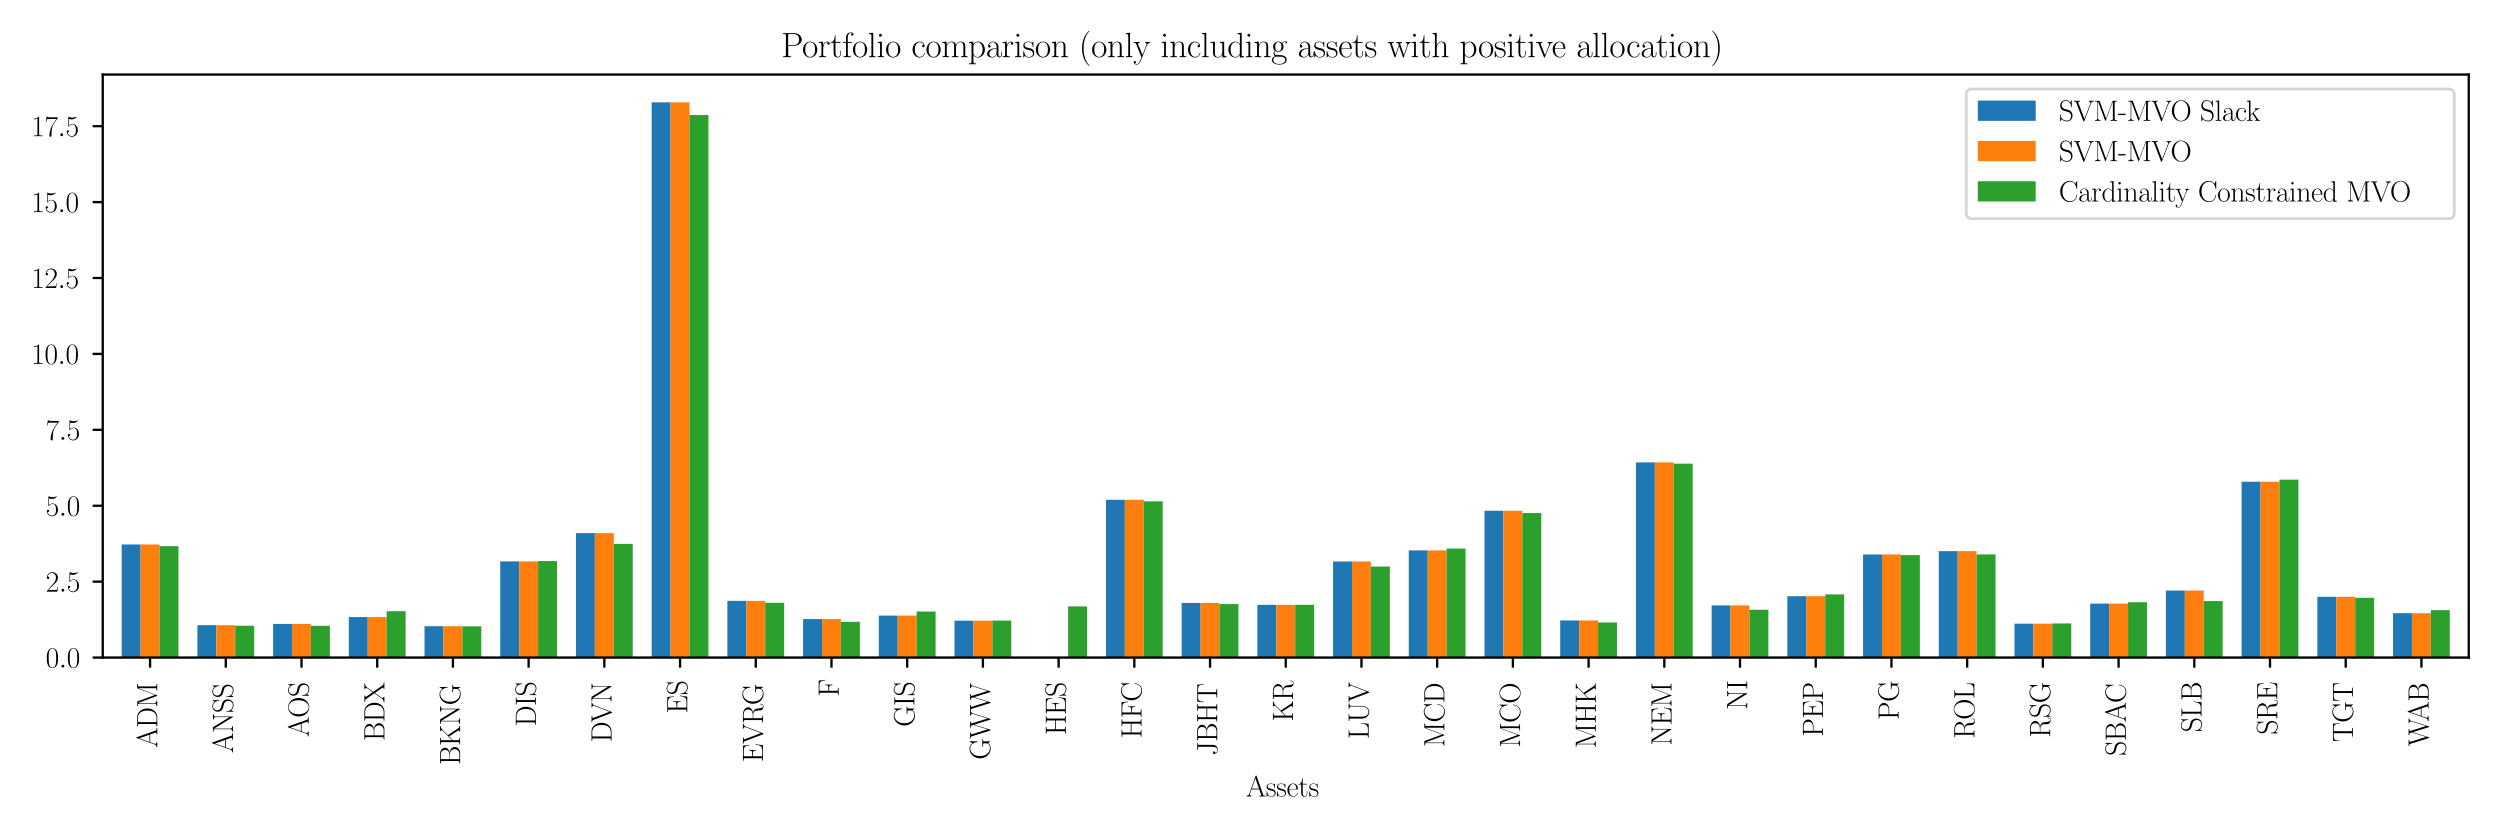<?xml version="1.0" encoding="utf-8" standalone="no"?>
<!DOCTYPE svg PUBLIC "-//W3C//DTD SVG 1.1//EN"
  "http://www.w3.org/Graphics/SVG/1.1/DTD/svg11.dtd">
<svg xmlns:xlink="http://www.w3.org/1999/xlink" width="864pt" height="288pt" viewBox="0 0 864 288" xmlns="http://www.w3.org/2000/svg" version="1.1">
 <defs>
  <style type="text/css">*{stroke-linejoin: round; stroke-linecap: butt}</style>
 </defs>
 <g id="figure_1">
  <g id="patch_1">
   <path d="M 0 288 
L 864 288 
L 864 0 
L 0 0 
z
" style="fill: #ffffff"/>
  </g>
  <g id="axes_1">
   <g id="patch_2">
    <path d="M 35.511 227.249 
L 853.2 227.249 
L 853.2 25.766 
L 35.511 25.766 
z
" style="fill: #ffffff"/>
   </g>
   <g id="patch_3">
    <path d="M 42.053 227.249 
L 48.594 227.249 
L 48.594 188.164 
L 42.053 188.164 
z
" clip-path="url(#pfb37417b10)" style="fill: #1f77b4"/>
   </g>
   <g id="patch_4">
    <path d="M 68.219 227.249 
L 74.76 227.249 
L 74.76 216.059 
L 68.219 216.059 
z
" clip-path="url(#pfb37417b10)" style="fill: #1f77b4"/>
   </g>
   <g id="patch_5">
    <path d="M 94.385 227.249 
L 100.927 227.249 
L 100.927 215.628 
L 94.385 215.628 
z
" clip-path="url(#pfb37417b10)" style="fill: #1f77b4"/>
   </g>
   <g id="patch_6">
    <path d="M 120.551 227.249 
L 127.093 227.249 
L 127.093 213.261 
L 120.551 213.261 
z
" clip-path="url(#pfb37417b10)" style="fill: #1f77b4"/>
   </g>
   <g id="patch_7">
    <path d="M 146.717 227.249 
L 153.259 227.249 
L 153.259 216.423 
L 146.717 216.423 
z
" clip-path="url(#pfb37417b10)" style="fill: #1f77b4"/>
   </g>
   <g id="patch_8">
    <path d="M 172.883 227.249 
L 179.425 227.249 
L 179.425 194.025 
L 172.883 194.025 
z
" clip-path="url(#pfb37417b10)" style="fill: #1f77b4"/>
   </g>
   <g id="patch_9">
    <path d="M 199.049 227.249 
L 205.591 227.249 
L 205.591 184.247 
L 199.049 184.247 
z
" clip-path="url(#pfb37417b10)" style="fill: #1f77b4"/>
   </g>
   <g id="patch_10">
    <path d="M 225.215 227.249 
L 231.757 227.249 
L 231.757 35.361 
L 225.215 35.361 
z
" clip-path="url(#pfb37417b10)" style="fill: #1f77b4"/>
   </g>
   <g id="patch_11">
    <path d="M 251.381 227.249 
L 257.923 227.249 
L 257.923 207.658 
L 251.381 207.658 
z
" clip-path="url(#pfb37417b10)" style="fill: #1f77b4"/>
   </g>
   <g id="patch_12">
    <path d="M 277.547 227.249 
L 284.089 227.249 
L 284.089 213.94 
L 277.547 213.94 
z
" clip-path="url(#pfb37417b10)" style="fill: #1f77b4"/>
   </g>
   <g id="patch_13">
    <path d="M 303.713 227.249 
L 310.255 227.249 
L 310.255 212.747 
L 303.713 212.747 
z
" clip-path="url(#pfb37417b10)" style="fill: #1f77b4"/>
   </g>
   <g id="patch_14">
    <path d="M 329.879 227.249 
L 336.421 227.249 
L 336.421 214.493 
L 329.879 214.493 
z
" clip-path="url(#pfb37417b10)" style="fill: #1f77b4"/>
   </g>
   <g id="patch_15">
    <path d="M 356.045 227.249 
L 362.587 227.249 
L 362.587 227.249 
L 356.045 227.249 
z
" clip-path="url(#pfb37417b10)" style="fill: #1f77b4"/>
   </g>
   <g id="patch_16">
    <path d="M 382.211 227.249 
L 388.753 227.249 
L 388.753 172.731 
L 382.211 172.731 
z
" clip-path="url(#pfb37417b10)" style="fill: #1f77b4"/>
   </g>
   <g id="patch_17">
    <path d="M 408.377 227.249 
L 414.919 227.249 
L 414.919 208.383 
L 408.377 208.383 
z
" clip-path="url(#pfb37417b10)" style="fill: #1f77b4"/>
   </g>
   <g id="patch_18">
    <path d="M 434.543 227.249 
L 441.085 227.249 
L 441.085 209.04 
L 434.543 209.04 
z
" clip-path="url(#pfb37417b10)" style="fill: #1f77b4"/>
   </g>
   <g id="patch_19">
    <path d="M 460.709 227.249 
L 467.251 227.249 
L 467.251 194.051 
L 460.709 194.051 
z
" clip-path="url(#pfb37417b10)" style="fill: #1f77b4"/>
   </g>
   <g id="patch_20">
    <path d="M 486.876 227.249 
L 493.417 227.249 
L 493.417 190.227 
L 486.876 190.227 
z
" clip-path="url(#pfb37417b10)" style="fill: #1f77b4"/>
   </g>
   <g id="patch_21">
    <path d="M 513.042 227.249 
L 519.583 227.249 
L 519.583 176.504 
L 513.042 176.504 
z
" clip-path="url(#pfb37417b10)" style="fill: #1f77b4"/>
   </g>
   <g id="patch_22">
    <path d="M 539.208 227.249 
L 545.749 227.249 
L 545.749 214.424 
L 539.208 214.424 
z
" clip-path="url(#pfb37417b10)" style="fill: #1f77b4"/>
   </g>
   <g id="patch_23">
    <path d="M 565.374 227.249 
L 571.915 227.249 
L 571.915 159.803 
L 565.374 159.803 
z
" clip-path="url(#pfb37417b10)" style="fill: #1f77b4"/>
   </g>
   <g id="patch_24">
    <path d="M 591.54 227.249 
L 598.081 227.249 
L 598.081 209.235 
L 591.54 209.235 
z
" clip-path="url(#pfb37417b10)" style="fill: #1f77b4"/>
   </g>
   <g id="patch_25">
    <path d="M 617.706 227.249 
L 624.247 227.249 
L 624.247 206.057 
L 617.706 206.057 
z
" clip-path="url(#pfb37417b10)" style="fill: #1f77b4"/>
   </g>
   <g id="patch_26">
    <path d="M 643.872 227.249 
L 650.413 227.249 
L 650.413 191.612 
L 643.872 191.612 
z
" clip-path="url(#pfb37417b10)" style="fill: #1f77b4"/>
   </g>
   <g id="patch_27">
    <path d="M 670.038 227.249 
L 676.579 227.249 
L 676.579 190.469 
L 670.038 190.469 
z
" clip-path="url(#pfb37417b10)" style="fill: #1f77b4"/>
   </g>
   <g id="patch_28">
    <path d="M 696.204 227.249 
L 702.745 227.249 
L 702.745 215.549 
L 696.204 215.549 
z
" clip-path="url(#pfb37417b10)" style="fill: #1f77b4"/>
   </g>
   <g id="patch_29">
    <path d="M 722.37 227.249 
L 728.911 227.249 
L 728.911 208.616 
L 722.37 208.616 
z
" clip-path="url(#pfb37417b10)" style="fill: #1f77b4"/>
   </g>
   <g id="patch_30">
    <path d="M 748.536 227.249 
L 755.077 227.249 
L 755.077 204.09 
L 748.536 204.09 
z
" clip-path="url(#pfb37417b10)" style="fill: #1f77b4"/>
   </g>
   <g id="patch_31">
    <path d="M 774.702 227.249 
L 781.243 227.249 
L 781.243 166.484 
L 774.702 166.484 
z
" clip-path="url(#pfb37417b10)" style="fill: #1f77b4"/>
   </g>
   <g id="patch_32">
    <path d="M 800.868 227.249 
L 807.409 227.249 
L 807.409 206.248 
L 800.868 206.248 
z
" clip-path="url(#pfb37417b10)" style="fill: #1f77b4"/>
   </g>
   <g id="patch_33">
    <path d="M 827.034 227.249 
L 833.575 227.249 
L 833.575 211.926 
L 827.034 211.926 
z
" clip-path="url(#pfb37417b10)" style="fill: #1f77b4"/>
   </g>
   <g id="patch_34">
    <path d="M 48.594 227.249 
L 55.136 227.249 
L 55.136 188.164 
L 48.594 188.164 
z
" clip-path="url(#pfb37417b10)" style="fill: #ff7f0e"/>
   </g>
   <g id="patch_35">
    <path d="M 74.76 227.249 
L 81.302 227.249 
L 81.302 216.059 
L 74.76 216.059 
z
" clip-path="url(#pfb37417b10)" style="fill: #ff7f0e"/>
   </g>
   <g id="patch_36">
    <path d="M 100.927 227.249 
L 107.468 227.249 
L 107.468 215.628 
L 100.927 215.628 
z
" clip-path="url(#pfb37417b10)" style="fill: #ff7f0e"/>
   </g>
   <g id="patch_37">
    <path d="M 127.093 227.249 
L 133.634 227.249 
L 133.634 213.261 
L 127.093 213.261 
z
" clip-path="url(#pfb37417b10)" style="fill: #ff7f0e"/>
   </g>
   <g id="patch_38">
    <path d="M 153.259 227.249 
L 159.8 227.249 
L 159.8 216.423 
L 153.259 216.423 
z
" clip-path="url(#pfb37417b10)" style="fill: #ff7f0e"/>
   </g>
   <g id="patch_39">
    <path d="M 179.425 227.249 
L 185.966 227.249 
L 185.966 194.025 
L 179.425 194.025 
z
" clip-path="url(#pfb37417b10)" style="fill: #ff7f0e"/>
   </g>
   <g id="patch_40">
    <path d="M 205.591 227.249 
L 212.132 227.249 
L 212.132 184.247 
L 205.591 184.247 
z
" clip-path="url(#pfb37417b10)" style="fill: #ff7f0e"/>
   </g>
   <g id="patch_41">
    <path d="M 231.757 227.249 
L 238.298 227.249 
L 238.298 35.361 
L 231.757 35.361 
z
" clip-path="url(#pfb37417b10)" style="fill: #ff7f0e"/>
   </g>
   <g id="patch_42">
    <path d="M 257.923 227.249 
L 264.464 227.249 
L 264.464 207.658 
L 257.923 207.658 
z
" clip-path="url(#pfb37417b10)" style="fill: #ff7f0e"/>
   </g>
   <g id="patch_43">
    <path d="M 284.089 227.249 
L 290.63 227.249 
L 290.63 213.94 
L 284.089 213.94 
z
" clip-path="url(#pfb37417b10)" style="fill: #ff7f0e"/>
   </g>
   <g id="patch_44">
    <path d="M 310.255 227.249 
L 316.796 227.249 
L 316.796 212.747 
L 310.255 212.747 
z
" clip-path="url(#pfb37417b10)" style="fill: #ff7f0e"/>
   </g>
   <g id="patch_45">
    <path d="M 336.421 227.249 
L 342.962 227.249 
L 342.962 214.493 
L 336.421 214.493 
z
" clip-path="url(#pfb37417b10)" style="fill: #ff7f0e"/>
   </g>
   <g id="patch_46">
    <path d="M 362.587 227.249 
L 369.128 227.249 
L 369.128 227.249 
L 362.587 227.249 
z
" clip-path="url(#pfb37417b10)" style="fill: #ff7f0e"/>
   </g>
   <g id="patch_47">
    <path d="M 388.753 227.249 
L 395.294 227.249 
L 395.294 172.731 
L 388.753 172.731 
z
" clip-path="url(#pfb37417b10)" style="fill: #ff7f0e"/>
   </g>
   <g id="patch_48">
    <path d="M 414.919 227.249 
L 421.46 227.249 
L 421.46 208.383 
L 414.919 208.383 
z
" clip-path="url(#pfb37417b10)" style="fill: #ff7f0e"/>
   </g>
   <g id="patch_49">
    <path d="M 441.085 227.249 
L 447.626 227.249 
L 447.626 209.04 
L 441.085 209.04 
z
" clip-path="url(#pfb37417b10)" style="fill: #ff7f0e"/>
   </g>
   <g id="patch_50">
    <path d="M 467.251 227.249 
L 473.792 227.249 
L 473.792 194.051 
L 467.251 194.051 
z
" clip-path="url(#pfb37417b10)" style="fill: #ff7f0e"/>
   </g>
   <g id="patch_51">
    <path d="M 493.417 227.249 
L 499.959 227.249 
L 499.959 190.227 
L 493.417 190.227 
z
" clip-path="url(#pfb37417b10)" style="fill: #ff7f0e"/>
   </g>
   <g id="patch_52">
    <path d="M 519.583 227.249 
L 526.125 227.249 
L 526.125 176.504 
L 519.583 176.504 
z
" clip-path="url(#pfb37417b10)" style="fill: #ff7f0e"/>
   </g>
   <g id="patch_53">
    <path d="M 545.749 227.249 
L 552.291 227.249 
L 552.291 214.424 
L 545.749 214.424 
z
" clip-path="url(#pfb37417b10)" style="fill: #ff7f0e"/>
   </g>
   <g id="patch_54">
    <path d="M 571.915 227.249 
L 578.457 227.249 
L 578.457 159.803 
L 571.915 159.803 
z
" clip-path="url(#pfb37417b10)" style="fill: #ff7f0e"/>
   </g>
   <g id="patch_55">
    <path d="M 598.081 227.249 
L 604.623 227.249 
L 604.623 209.235 
L 598.081 209.235 
z
" clip-path="url(#pfb37417b10)" style="fill: #ff7f0e"/>
   </g>
   <g id="patch_56">
    <path d="M 624.247 227.249 
L 630.789 227.249 
L 630.789 206.057 
L 624.247 206.057 
z
" clip-path="url(#pfb37417b10)" style="fill: #ff7f0e"/>
   </g>
   <g id="patch_57">
    <path d="M 650.413 227.249 
L 656.955 227.249 
L 656.955 191.612 
L 650.413 191.612 
z
" clip-path="url(#pfb37417b10)" style="fill: #ff7f0e"/>
   </g>
   <g id="patch_58">
    <path d="M 676.579 227.249 
L 683.121 227.249 
L 683.121 190.469 
L 676.579 190.469 
z
" clip-path="url(#pfb37417b10)" style="fill: #ff7f0e"/>
   </g>
   <g id="patch_59">
    <path d="M 702.745 227.249 
L 709.287 227.249 
L 709.287 215.549 
L 702.745 215.549 
z
" clip-path="url(#pfb37417b10)" style="fill: #ff7f0e"/>
   </g>
   <g id="patch_60">
    <path d="M 728.911 227.249 
L 735.453 227.249 
L 735.453 208.616 
L 728.911 208.616 
z
" clip-path="url(#pfb37417b10)" style="fill: #ff7f0e"/>
   </g>
   <g id="patch_61">
    <path d="M 755.077 227.249 
L 761.619 227.249 
L 761.619 204.09 
L 755.077 204.09 
z
" clip-path="url(#pfb37417b10)" style="fill: #ff7f0e"/>
   </g>
   <g id="patch_62">
    <path d="M 781.243 227.249 
L 787.785 227.249 
L 787.785 166.484 
L 781.243 166.484 
z
" clip-path="url(#pfb37417b10)" style="fill: #ff7f0e"/>
   </g>
   <g id="patch_63">
    <path d="M 807.409 227.249 
L 813.951 227.249 
L 813.951 206.248 
L 807.409 206.248 
z
" clip-path="url(#pfb37417b10)" style="fill: #ff7f0e"/>
   </g>
   <g id="patch_64">
    <path d="M 833.575 227.249 
L 840.117 227.249 
L 840.117 211.926 
L 833.575 211.926 
z
" clip-path="url(#pfb37417b10)" style="fill: #ff7f0e"/>
   </g>
   <g id="patch_65">
    <path d="M 55.136 227.249 
L 61.677 227.249 
L 61.677 188.742 
L 55.136 188.742 
z
" clip-path="url(#pfb37417b10)" style="fill: #2ca02c"/>
   </g>
   <g id="patch_66">
    <path d="M 81.302 227.249 
L 87.843 227.249 
L 87.843 216.249 
L 81.302 216.249 
z
" clip-path="url(#pfb37417b10)" style="fill: #2ca02c"/>
   </g>
   <g id="patch_67">
    <path d="M 107.468 227.249 
L 114.01 227.249 
L 114.01 216.266 
L 107.468 216.266 
z
" clip-path="url(#pfb37417b10)" style="fill: #2ca02c"/>
   </g>
   <g id="patch_68">
    <path d="M 133.634 227.249 
L 140.176 227.249 
L 140.176 211.237 
L 133.634 211.237 
z
" clip-path="url(#pfb37417b10)" style="fill: #2ca02c"/>
   </g>
   <g id="patch_69">
    <path d="M 159.8 227.249 
L 166.342 227.249 
L 166.342 216.463 
L 159.8 216.463 
z
" clip-path="url(#pfb37417b10)" style="fill: #2ca02c"/>
   </g>
   <g id="patch_70">
    <path d="M 185.966 227.249 
L 192.508 227.249 
L 192.508 193.91 
L 185.966 193.91 
z
" clip-path="url(#pfb37417b10)" style="fill: #2ca02c"/>
   </g>
   <g id="patch_71">
    <path d="M 212.132 227.249 
L 218.674 227.249 
L 218.674 187.966 
L 212.132 187.966 
z
" clip-path="url(#pfb37417b10)" style="fill: #2ca02c"/>
   </g>
   <g id="patch_72">
    <path d="M 238.298 227.249 
L 244.84 227.249 
L 244.84 39.772 
L 238.298 39.772 
z
" clip-path="url(#pfb37417b10)" style="fill: #2ca02c"/>
   </g>
   <g id="patch_73">
    <path d="M 264.464 227.249 
L 271.006 227.249 
L 271.006 208.318 
L 264.464 208.318 
z
" clip-path="url(#pfb37417b10)" style="fill: #2ca02c"/>
   </g>
   <g id="patch_74">
    <path d="M 290.63 227.249 
L 297.172 227.249 
L 297.172 214.896 
L 290.63 214.896 
z
" clip-path="url(#pfb37417b10)" style="fill: #2ca02c"/>
   </g>
   <g id="patch_75">
    <path d="M 316.796 227.249 
L 323.338 227.249 
L 323.338 211.338 
L 316.796 211.338 
z
" clip-path="url(#pfb37417b10)" style="fill: #2ca02c"/>
   </g>
   <g id="patch_76">
    <path d="M 342.962 227.249 
L 349.504 227.249 
L 349.504 214.477 
L 342.962 214.477 
z
" clip-path="url(#pfb37417b10)" style="fill: #2ca02c"/>
   </g>
   <g id="patch_77">
    <path d="M 369.128 227.249 
L 375.67 227.249 
L 375.67 209.581 
L 369.128 209.581 
z
" clip-path="url(#pfb37417b10)" style="fill: #2ca02c"/>
   </g>
   <g id="patch_78">
    <path d="M 395.294 227.249 
L 401.836 227.249 
L 401.836 173.269 
L 395.294 173.269 
z
" clip-path="url(#pfb37417b10)" style="fill: #2ca02c"/>
   </g>
   <g id="patch_79">
    <path d="M 421.46 227.249 
L 428.002 227.249 
L 428.002 208.772 
L 421.46 208.772 
z
" clip-path="url(#pfb37417b10)" style="fill: #2ca02c"/>
   </g>
   <g id="patch_80">
    <path d="M 447.626 227.249 
L 454.168 227.249 
L 454.168 209.025 
L 447.626 209.025 
z
" clip-path="url(#pfb37417b10)" style="fill: #2ca02c"/>
   </g>
   <g id="patch_81">
    <path d="M 473.792 227.249 
L 480.334 227.249 
L 480.334 195.79 
L 473.792 195.79 
z
" clip-path="url(#pfb37417b10)" style="fill: #2ca02c"/>
   </g>
   <g id="patch_82">
    <path d="M 499.959 227.249 
L 506.5 227.249 
L 506.5 189.571 
L 499.959 189.571 
z
" clip-path="url(#pfb37417b10)" style="fill: #2ca02c"/>
   </g>
   <g id="patch_83">
    <path d="M 526.125 227.249 
L 532.666 227.249 
L 532.666 177.31 
L 526.125 177.31 
z
" clip-path="url(#pfb37417b10)" style="fill: #2ca02c"/>
   </g>
   <g id="patch_84">
    <path d="M 552.291 227.249 
L 558.832 227.249 
L 558.832 215.134 
L 552.291 215.134 
z
" clip-path="url(#pfb37417b10)" style="fill: #2ca02c"/>
   </g>
   <g id="patch_85">
    <path d="M 578.457 227.249 
L 584.998 227.249 
L 584.998 160.248 
L 578.457 160.248 
z
" clip-path="url(#pfb37417b10)" style="fill: #2ca02c"/>
   </g>
   <g id="patch_86">
    <path d="M 604.623 227.249 
L 611.164 227.249 
L 611.164 210.725 
L 604.623 210.725 
z
" clip-path="url(#pfb37417b10)" style="fill: #2ca02c"/>
   </g>
   <g id="patch_87">
    <path d="M 630.789 227.249 
L 637.33 227.249 
L 637.33 205.43 
L 630.789 205.43 
z
" clip-path="url(#pfb37417b10)" style="fill: #2ca02c"/>
   </g>
   <g id="patch_88">
    <path d="M 656.955 227.249 
L 663.496 227.249 
L 663.496 191.864 
L 656.955 191.864 
z
" clip-path="url(#pfb37417b10)" style="fill: #2ca02c"/>
   </g>
   <g id="patch_89">
    <path d="M 683.121 227.249 
L 689.662 227.249 
L 689.662 191.597 
L 683.121 191.597 
z
" clip-path="url(#pfb37417b10)" style="fill: #2ca02c"/>
   </g>
   <g id="patch_90">
    <path d="M 709.287 227.249 
L 715.828 227.249 
L 715.828 215.478 
L 709.287 215.478 
z
" clip-path="url(#pfb37417b10)" style="fill: #2ca02c"/>
   </g>
   <g id="patch_91">
    <path d="M 735.453 227.249 
L 741.994 227.249 
L 741.994 208.116 
L 735.453 208.116 
z
" clip-path="url(#pfb37417b10)" style="fill: #2ca02c"/>
   </g>
   <g id="patch_92">
    <path d="M 761.619 227.249 
L 768.16 227.249 
L 768.16 207.738 
L 761.619 207.738 
z
" clip-path="url(#pfb37417b10)" style="fill: #2ca02c"/>
   </g>
   <g id="patch_93">
    <path d="M 787.785 227.249 
L 794.326 227.249 
L 794.326 165.778 
L 787.785 165.778 
z
" clip-path="url(#pfb37417b10)" style="fill: #2ca02c"/>
   </g>
   <g id="patch_94">
    <path d="M 813.951 227.249 
L 820.492 227.249 
L 820.492 206.609 
L 813.951 206.609 
z
" clip-path="url(#pfb37417b10)" style="fill: #2ca02c"/>
   </g>
   <g id="patch_95">
    <path d="M 840.117 227.249 
L 846.658 227.249 
L 846.658 210.858 
L 840.117 210.858 
z
" clip-path="url(#pfb37417b10)" style="fill: #2ca02c"/>
   </g>
   <g id="matplotlib.axis_1">
    <g id="xtick_1">
     <g id="line2d_1">
      <defs>
       <path id="mc8b4c3246c" d="M 0 0 
L 0 3.5 
" style="stroke: #000000; stroke-width: 0.8"/>
      </defs>
      <g>
       <use xlink:href="#mc8b4c3246c" x="51.865" y="227.249" style="stroke: #000000; stroke-width: 0.8"/>
      </g>
     </g>
     <g id="text_1">
      <!-- ADM -->
      <g transform="translate(54.356 258.464)rotate(-90)scale(0.1 -0.1)">
       <defs>
        <path id="CMR17-41" d="M 2323 4441 
C 2291 4524 2278 4544 2214 4544 
C 2150 4544 2138 4524 2106 4441 
L 749 580 
C 627 236 371 166 147 166 
L 147 0 
C 262 12 518 12 640 12 
C 800 12 1056 12 1210 0 
L 1210 166 
C 909 179 864 382 864 459 
C 864 516 877 548 890 586 
L 1229 1536 
L 2906 1536 
L 3290 453 
C 3322 376 3322 363 3322 338 
C 3322 166 3046 166 2925 166 
L 2925 0 
C 3110 12 3443 12 3642 12 
C 3808 12 4128 12 4282 0 
L 4282 166 
C 3942 166 3827 166 3744 402 
L 2323 4441 
z
M 2067 3924 
L 2848 1702 
L 1286 1702 
L 2067 3924 
z
" transform="scale(0.016)"/>
        <path id="CMR17-44" d="M 333 4352 
L 333 4185 
C 774 4185 845 4185 845 3898 
L 845 453 
C 845 166 774 166 333 166 
L 333 0 
L 2368 0 
C 3398 0 4224 943 4224 2140 
C 4224 3344 3411 4352 2368 4352 
L 333 4352 
z
M 1523 166 
C 1267 166 1254 198 1254 414 
L 1254 3936 
C 1254 4153 1267 4185 1523 4185 
L 2240 4185 
C 2771 4185 3750 3873 3750 2140 
C 3750 1242 3488 879 3366 707 
C 3213 510 2848 166 2240 166 
L 1523 166 
z
" transform="scale(0.016)"/>
        <path id="CMR17-4d" d="M 1338 4249 
C 1299 4345 1293 4352 1158 4352 
L 339 4352 
L 339 4185 
C 781 4185 851 4185 851 3898 
L 851 624 
C 851 465 851 166 339 166 
L 339 0 
C 486 12 755 12 915 12 
C 1075 12 1344 12 1491 0 
L 1491 166 
C 979 166 979 465 979 624 
L 979 4159 
L 986 4159 
L 2490 102 
C 2515 38 2528 0 2579 0 
C 2630 0 2643 38 2669 102 
L 4186 4191 
L 4192 4191 
L 4192 453 
C 4192 166 4122 166 3680 166 
L 3680 0 
C 3853 12 4198 12 4384 12 
C 4570 12 4922 12 5094 0 
L 5094 166 
C 4653 166 4582 166 4582 453 
L 4582 3898 
C 4582 4185 4653 4185 5094 4185 
L 5094 4352 
L 4282 4352 
C 4147 4352 4141 4345 4102 4249 
L 2720 516 
L 1338 4249 
z
" transform="scale(0.016)"/>
       </defs>
       <use xlink:href="#CMR17-41" transform="scale(0.996)"/>
       <use xlink:href="#CMR17-44" transform="translate(69.072 0)scale(0.996)"/>
       <use xlink:href="#CMR17-4d" transform="translate(139.466 0)scale(0.996)"/>
      </g>
     </g>
    </g>
    <g id="xtick_2">
     <g id="line2d_2">
      <g>
       <use xlink:href="#mc8b4c3246c" x="78.031" y="227.249" style="stroke: #000000; stroke-width: 0.8"/>
      </g>
     </g>
     <g id="text_2">
      <!-- ANSS -->
      <g transform="translate(80.522 260.262)rotate(-90)scale(0.1 -0.1)">
       <defs>
        <path id="CMR17-4e" d="M 1312 4275 
C 1267 4345 1261 4352 1139 4352 
L 326 4352 
L 326 4185 
L 448 4185 
C 704 4185 819 4153 838 4147 
L 838 624 
C 838 465 838 166 326 166 
L 326 0 
C 474 12 742 12 902 12 
C 1062 12 1331 12 1478 0 
L 1478 166 
C 966 166 966 465 966 624 
L 966 4057 
C 1011 4019 1011 4007 1056 3943 
L 3430 76 
C 3475 0 3494 0 3526 0 
C 3590 0 3590 19 3590 140 
L 3590 3726 
C 3590 3885 3590 4185 4102 4185 
L 4102 4352 
C 3955 4339 3686 4339 3526 4339 
C 3366 4339 3098 4339 2950 4352 
L 2950 4185 
C 3462 4185 3462 3885 3462 3726 
L 3462 777 
L 1312 4275 
z
" transform="scale(0.016)"/>
        <path id="CMR17-53" d="M 2803 4351 
C 2803 4467 2797 4473 2758 4473 
C 2720 4473 2707 4447 2682 4390 
L 2490 3965 
C 2246 4320 1875 4480 1472 4480 
C 819 4480 294 3958 294 3301 
C 294 3101 339 2817 557 2546 
C 794 2250 1018 2198 1530 2063 
C 1722 2011 2042 1927 2106 1901 
C 2470 1747 2662 1360 2662 999 
C 2662 534 2336 38 1779 38 
C 1094 38 454 425 410 1328 
C 403 1431 397 1437 352 1437 
C 301 1437 294 1431 294 1302 
L 294 0 
C 294 -116 301 -122 339 -122 
C 384 -122 397 -90 486 109 
C 493 128 493 141 614 386 
C 934 -39 1472 -128 1779 -128 
C 2477 -128 2970 457 2970 1141 
C 2970 1476 2848 1734 2778 1850 
C 2509 2263 2221 2340 1914 2417 
C 1869 2437 1856 2437 1498 2527 
C 1152 2617 1005 2662 845 2836 
C 666 3036 602 3243 602 3449 
C 602 3868 934 4326 1478 4326 
C 2157 4326 2579 3842 2675 3036 
C 2694 2920 2701 2914 2746 2914 
C 2803 2914 2803 2933 2803 3043 
L 2803 4351 
z
" transform="scale(0.016)"/>
       </defs>
       <use xlink:href="#CMR17-41" transform="scale(0.996)"/>
       <use xlink:href="#CMR17-4e" transform="translate(69.072 0)scale(0.996)"/>
       <use xlink:href="#CMR17-53" transform="translate(138.145 0)scale(0.996)"/>
       <use xlink:href="#CMR17-53" transform="translate(189.04 0)scale(0.996)"/>
      </g>
     </g>
    </g>
    <g id="xtick_3">
     <g id="line2d_3">
      <g>
       <use xlink:href="#mc8b4c3246c" x="104.197" y="227.249" style="stroke: #000000; stroke-width: 0.8"/>
      </g>
     </g>
     <g id="text_3">
      <!-- AOS -->
      <g transform="translate(106.688 254.728)rotate(-90)scale(0.1 -0.1)">
       <defs>
        <path id="CMR17-4f" d="M 4307 2166 
C 4307 3488 3366 4480 2304 4480 
C 1216 4480 294 3475 294 2166 
C 294 857 1229 -128 2298 -128 
C 3392 -128 4307 876 4307 2166 
z
M 2304 -13 
C 1574 -13 781 722 781 2250 
C 781 3771 1651 4364 2298 4364 
C 2976 4364 3821 3752 3821 2250 
C 3821 696 3008 -13 2304 -13 
z
" transform="scale(0.016)"/>
       </defs>
       <use xlink:href="#CMR17-41" transform="scale(0.996)"/>
       <use xlink:href="#CMR17-4f" transform="translate(66.47 0)scale(0.996)"/>
       <use xlink:href="#CMR17-53" transform="translate(138.185 0)scale(0.996)"/>
      </g>
     </g>
    </g>
    <g id="xtick_4">
     <g id="line2d_4">
      <g>
       <use xlink:href="#mc8b4c3246c" x="130.363" y="227.249" style="stroke: #000000; stroke-width: 0.8"/>
      </g>
     </g>
     <g id="text_4">
      <!-- BDX -->
      <g transform="translate(132.854 256.111)rotate(-90)scale(0.1 -0.1)">
       <defs>
        <path id="CMR17-42" d="M 333 4352 
L 333 4185 
C 774 4185 845 4185 845 3897 
L 845 451 
C 845 166 774 166 333 166 
L 333 0 
L 2534 0 
C 3354 0 3885 578 3885 1155 
C 3885 1726 3360 2214 2675 2259 
C 3290 2380 3718 2790 3718 3276 
C 3718 3808 3194 4352 2368 4352 
L 333 4352 
z
M 1248 2304 
L 1248 3936 
C 1248 4153 1261 4185 1517 4185 
L 2336 4185 
C 2970 4185 3251 3673 3251 3276 
C 3251 2790 2861 2304 2170 2304 
L 1248 2304 
z
M 1517 166 
C 1261 166 1248 198 1248 413 
L 1248 2201 
L 2432 2201 
C 3091 2201 3411 1624 3411 1161 
C 3411 698 3046 166 2349 166 
L 1517 166 
z
" transform="scale(0.016)"/>
        <path id="CMR17-58" d="M 2336 2414 
L 3283 3771 
C 3379 3905 3571 4178 4096 4185 
L 4096 4352 
C 3949 4339 3706 4339 3552 4339 
C 3341 4339 3078 4339 2918 4352 
L 2918 4185 
C 3123 4166 3174 4038 3174 3936 
C 3174 3860 3142 3809 3098 3745 
L 2253 2529 
L 1306 3905 
C 1261 3975 1254 3994 1254 4013 
C 1254 4070 1325 4178 1536 4185 
L 1536 4352 
C 1331 4339 1018 4339 806 4339 
C 640 4339 320 4339 166 4352 
L 166 4185 
C 518 4185 634 4172 774 3975 
L 2010 2179 
L 896 567 
C 621 172 205 166 83 166 
L 83 0 
C 230 12 474 12 627 12 
C 800 12 1101 12 1261 0 
L 1261 166 
C 1062 185 1005 312 1005 414 
C 1005 497 1037 542 1069 586 
L 2093 2064 
L 3206 446 
C 3258 376 3258 357 3258 338 
C 3258 287 3200 179 2976 166 
L 2976 0 
C 3181 12 3494 12 3706 12 
C 3872 12 4192 12 4346 0 
L 4346 166 
C 3936 166 3872 198 3744 376 
L 2336 2414 
z
" transform="scale(0.016)"/>
       </defs>
       <use xlink:href="#CMR17-42" transform="scale(0.996)"/>
       <use xlink:href="#CMR17-44" transform="translate(65.189 0)scale(0.996)"/>
       <use xlink:href="#CMR17-58" transform="translate(132.98 0)scale(0.996)"/>
      </g>
     </g>
    </g>
    <g id="xtick_5">
     <g id="line2d_5">
      <g>
       <use xlink:href="#mc8b4c3246c" x="156.529" y="227.249" style="stroke: #000000; stroke-width: 0.8"/>
      </g>
     </g>
     <g id="text_5">
      <!-- BKNG -->
      <g transform="translate(159.02 264.344)rotate(-90)scale(0.1 -0.1)">
       <defs>
        <path id="CMR17-4b" d="M 2362 2669 
L 3469 3771 
C 3699 3994 3942 4172 4301 4185 
L 4301 4352 
C 4173 4345 4013 4339 3885 4339 
C 3712 4339 3411 4339 3245 4352 
L 3245 4185 
C 3411 4172 3437 4057 3437 4013 
C 3437 3968 3411 3898 3386 3860 
L 1261 1739 
L 1261 3898 
C 1261 4185 1331 4185 1773 4185 
L 1773 4352 
C 1587 4339 1248 4339 1050 4339 
C 851 4339 512 4339 326 4352 
L 326 4185 
C 768 4185 838 4185 838 3898 
L 838 453 
C 838 166 768 166 326 166 
L 326 0 
C 512 12 851 12 1050 12 
C 1248 12 1587 12 1773 0 
L 1773 166 
C 1331 166 1261 166 1261 453 
L 1261 1580 
L 2080 2389 
L 3290 542 
C 3328 478 3373 395 3373 332 
C 3373 166 3194 166 3110 166 
L 3110 0 
C 3315 12 3610 12 3821 12 
C 3974 12 4237 12 4384 0 
L 4384 166 
C 4077 166 3981 204 3789 497 
L 2362 2669 
z
" transform="scale(0.016)"/>
        <path id="CMR17-47" d="M 3974 1258 
C 3974 1503 3994 1536 4390 1536 
L 4390 1702 
C 4237 1689 3891 1689 3718 1689 
C 3539 1689 3040 1696 2797 1702 
L 2797 1536 
L 2989 1536 
C 3539 1536 3552 1464 3552 1232 
L 3552 806 
C 3552 96 2720 38 2522 38 
C 1862 38 781 496 781 2179 
C 781 3862 1843 4313 2464 4313 
C 3187 4313 3712 3681 3834 2785 
C 3846 2708 3846 2695 3904 2695 
C 3974 2695 3974 2708 3974 2824 
L 3974 4351 
C 3974 4467 3968 4473 3930 4473 
C 3904 4473 3898 4467 3853 4390 
L 3571 3849 
C 3258 4249 2874 4480 2381 4480 
C 1286 4480 294 3507 294 2179 
C 294 858 1267 -128 2394 -128 
C 2912 -128 3418 57 3616 425 
C 3725 161 3904 -20 3936 -20 
C 3968 -20 3974 -13 3974 102 
L 3974 1258 
z
" transform="scale(0.016)"/>
       </defs>
       <use xlink:href="#CMR17-42" transform="scale(0.996)"/>
       <use xlink:href="#CMR17-4b" transform="translate(65.189 0)scale(0.996)"/>
       <use xlink:href="#CMR17-4e" transform="translate(136.864 0)scale(0.996)"/>
       <use xlink:href="#CMR17-47" transform="translate(205.936 0)scale(0.996)"/>
      </g>
     </g>
    </g>
    <g id="xtick_6">
     <g id="line2d_6">
      <g>
       <use xlink:href="#mc8b4c3246c" x="182.695" y="227.249" style="stroke: #000000; stroke-width: 0.8"/>
      </g>
     </g>
     <g id="text_6">
      <!-- DIS -->
      <g transform="translate(185.186 250.992)rotate(-90)scale(0.1 -0.1)">
       <defs>
        <path id="CMR17-49" d="M 1261 3898 
C 1261 4185 1338 4185 1798 4185 
L 1798 4352 
C 1594 4339 1267 4339 1050 4339 
C 832 4339 506 4339 301 4352 
L 301 4185 
C 762 4185 838 4185 838 3898 
L 838 453 
C 838 166 762 166 301 166 
L 301 0 
C 506 12 832 12 1050 12 
C 1267 12 1594 12 1798 0 
L 1798 166 
C 1338 166 1261 166 1261 453 
L 1261 3898 
z
" transform="scale(0.016)"/>
       </defs>
       <use xlink:href="#CMR17-44" transform="scale(0.996)"/>
       <use xlink:href="#CMR17-49" transform="translate(70.394 0)scale(0.996)"/>
       <use xlink:href="#CMR17-53" transform="translate(103.032 0)scale(0.996)"/>
      </g>
     </g>
    </g>
    <g id="xtick_7">
     <g id="line2d_7">
      <g>
       <use xlink:href="#mc8b4c3246c" x="208.861" y="227.249" style="stroke: #000000; stroke-width: 0.8"/>
      </g>
     </g>
     <g id="text_7">
      <!-- DVN -->
      <g transform="translate(211.352 256.526)rotate(-90)scale(0.1 -0.1)">
       <defs>
        <path id="CMR17-56" d="M 3776 3762 
C 3834 3903 3936 4179 4365 4185 
L 4365 4352 
C 4218 4339 4051 4339 3891 4339 
C 3738 4339 3475 4339 3328 4352 
L 3328 4185 
C 3648 4166 3661 3942 3661 3903 
C 3661 3833 3642 3788 3622 3737 
L 2362 448 
L 1043 3903 
C 1024 3948 1011 3980 1011 4012 
C 1011 4185 1267 4185 1402 4185 
L 1402 4352 
C 1197 4339 896 4339 685 4339 
C 518 4339 218 4339 64 4352 
L 64 4185 
C 435 4185 506 4160 582 3955 
L 2106 -26 
C 2138 -116 2144 -128 2214 -128 
C 2285 -128 2291 -116 2323 -26 
L 3776 3762 
z
" transform="scale(0.016)"/>
       </defs>
       <use xlink:href="#CMR17-44" transform="scale(0.996)"/>
       <use xlink:href="#CMR17-56" transform="translate(67.791 0)scale(0.996)"/>
       <use xlink:href="#CMR17-4e" transform="translate(136.864 0)scale(0.996)"/>
      </g>
     </g>
    </g>
    <g id="xtick_8">
     <g id="line2d_8">
      <g>
       <use xlink:href="#mc8b4c3246c" x="235.027" y="227.249" style="stroke: #000000; stroke-width: 0.8"/>
      </g>
     </g>
     <g id="text_8">
      <!-- ES -->
      <g transform="translate(237.518 246.564)rotate(-90)scale(0.1 -0.1)">
       <defs>
        <path id="CMR17-45" d="M 3885 1614 
L 3770 1614 
C 3629 676 3546 166 2419 166 
L 1530 166 
C 1274 166 1261 198 1261 415 
L 1261 2176 
L 1862 2176 
C 2464 2176 2522 1959 2522 1429 
L 2637 1429 
L 2637 3086 
L 2522 3086 
C 2522 2558 2464 2342 1862 2342 
L 1261 2342 
L 1261 3924 
C 1261 4141 1274 4172 1530 4172 
L 2406 4172 
C 3398 4172 3514 3778 3603 2933 
L 3718 2933 
L 3565 4339 
L 326 4339 
L 326 4172 
C 768 4172 838 4172 838 3886 
L 838 453 
C 838 166 768 166 326 166 
L 326 0 
L 3654 0 
L 3885 1614 
z
" transform="scale(0.016)"/>
       </defs>
       <use xlink:href="#CMR17-45" transform="scale(0.996)"/>
       <use xlink:href="#CMR17-53" transform="translate(62.586 0)scale(0.996)"/>
      </g>
     </g>
    </g>
    <g id="xtick_9">
     <g id="line2d_9">
      <g>
       <use xlink:href="#mc8b4c3246c" x="261.193" y="227.249" style="stroke: #000000; stroke-width: 0.8"/>
      </g>
     </g>
     <g id="text_9">
      <!-- EVRG -->
      <g transform="translate(263.684 263.376)rotate(-90)scale(0.1 -0.1)">
       <defs>
        <path id="CMR17-52" d="M 2509 2156 
C 3117 2278 3629 2689 3629 3203 
C 3629 3806 2950 4352 2054 4352 
L 333 4352 
L 333 4185 
C 774 4185 845 4185 845 3896 
L 845 428 
C 845 140 774 140 333 140 
L 333 -26 
C 518 -13 851 -13 1050 -13 
C 1248 -13 1581 -13 1766 -26 
L 1766 140 
C 1325 140 1254 140 1254 428 
L 1254 2112 
L 2003 2112 
C 2368 2112 2573 1964 2662 1881 
C 2918 1632 2918 1459 2918 1024 
C 2918 595 2918 377 3110 160 
C 3354 -103 3680 -128 3821 -128 
C 4294 -128 4365 403 4365 512 
C 4365 550 4365 595 4307 595 
C 4256 595 4250 556 4250 531 
C 4218 115 4032 -26 3834 -26 
C 3482 -26 3443 377 3405 768 
C 3386 902 3373 998 3360 1139 
C 3322 1459 3270 1926 2509 2156 
z
M 1984 2214 
L 1254 2214 
L 1254 3935 
C 1254 4153 1267 4185 1523 4185 
L 1990 4185 
C 2522 4185 3142 3999 3142 3203 
C 3142 2374 2464 2214 1984 2214 
z
" transform="scale(0.016)"/>
       </defs>
       <use xlink:href="#CMR17-45" transform="scale(0.996)"/>
       <use xlink:href="#CMR17-56" transform="translate(62.586 0)scale(0.996)"/>
       <use xlink:href="#CMR17-52" transform="translate(131.659 0)scale(0.996)"/>
       <use xlink:href="#CMR17-47" transform="translate(196.847 0)scale(0.996)"/>
      </g>
     </g>
    </g>
    <g id="xtick_10">
     <g id="line2d_10">
      <g>
       <use xlink:href="#mc8b4c3246c" x="287.359" y="227.249" style="stroke: #000000; stroke-width: 0.8"/>
      </g>
     </g>
     <g id="text_10">
      <!-- F -->
      <g transform="translate(289.85 240.752)rotate(-90)scale(0.1 -0.1)">
       <defs>
        <path id="CMR17-46" d="M 3482 4339 
L 326 4339 
L 326 4172 
C 768 4172 838 4172 838 3883 
L 838 450 
C 838 166 768 166 326 166 
L 326 0 
C 512 12 870 12 1069 12 
C 1331 12 1638 12 1901 0 
L 1901 166 
L 1760 166 
C 1274 166 1261 229 1261 456 
L 1261 2073 
L 1837 2073 
C 2432 2073 2490 1865 2490 1334 
L 2605 1334 
L 2605 2991 
L 2490 2991 
C 2490 2451 2432 2240 1837 2240 
L 1261 2240 
L 1261 3922 
C 1261 4140 1274 4172 1530 4172 
L 2355 4172 
C 3322 4172 3430 3774 3520 2920 
L 3635 2920 
L 3482 4339 
z
" transform="scale(0.016)"/>
       </defs>
       <use xlink:href="#CMR17-46" transform="scale(0.996)"/>
      </g>
     </g>
    </g>
    <g id="xtick_11">
     <g id="line2d_11">
      <g>
       <use xlink:href="#mc8b4c3246c" x="313.526" y="227.249" style="stroke: #000000; stroke-width: 0.8"/>
      </g>
     </g>
     <g id="text_11">
      <!-- GIS -->
      <g transform="translate(316.016 251.199)rotate(-90)scale(0.1 -0.1)">
       <use xlink:href="#CMR17-47" transform="scale(0.996)"/>
       <use xlink:href="#CMR17-49" transform="translate(72.355 0)scale(0.996)"/>
       <use xlink:href="#CMR17-53" transform="translate(104.994 0)scale(0.996)"/>
      </g>
     </g>
    </g>
    <g id="xtick_12">
     <g id="line2d_12">
      <g>
       <use xlink:href="#mc8b4c3246c" x="339.692" y="227.249" style="stroke: #000000; stroke-width: 0.8"/>
      </g>
     </g>
     <g id="text_12">
      <!-- GWW -->
      <g transform="translate(342.182 262.545)rotate(-90)scale(0.1 -0.1)">
       <defs>
        <path id="CMR17-57" d="M 5523 3775 
C 5581 3948 5677 4173 6048 4185 
L 6048 4352 
C 5939 4345 5715 4339 5600 4339 
C 5440 4339 5158 4339 5005 4352 
L 5005 4185 
C 5293 4179 5414 4019 5414 3865 
C 5414 3820 5408 3794 5382 3724 
L 4390 557 
L 3347 3890 
C 3328 3955 3322 3980 3322 4006 
C 3322 4185 3603 4185 3725 4185 
L 3725 4352 
C 3539 4339 3219 4339 3021 4339 
C 2861 4339 2573 4339 2426 4352 
L 2426 4185 
C 2720 4185 2797 4166 2861 4051 
C 2886 3993 2989 3660 2989 3640 
C 2989 3615 2976 3576 2970 3557 
L 2029 564 
L 986 3890 
C 954 3980 954 3993 954 4006 
C 954 4185 1235 4185 1363 4185 
L 1363 4352 
C 1178 4339 858 4339 659 4339 
C 493 4339 211 4339 58 4352 
L 58 4185 
C 442 4185 467 4147 531 3942 
L 1779 -20 
C 1811 -116 1811 -128 1869 -128 
C 1920 -128 1939 -116 1965 -26 
L 3053 3448 
L 4141 -26 
C 4166 -116 4186 -128 4237 -128 
C 4294 -128 4294 -116 4326 -20 
L 5523 3775 
z
" transform="scale(0.016)"/>
       </defs>
       <use xlink:href="#CMR17-47" transform="scale(0.996)"/>
       <use xlink:href="#CMR17-57" transform="translate(72.355 0)scale(0.996)"/>
       <use xlink:href="#CMR17-57" transform="translate(167.452 0)scale(0.996)"/>
      </g>
     </g>
    </g>
    <g id="xtick_13">
     <g id="line2d_13">
      <g>
       <use xlink:href="#mc8b4c3246c" x="365.858" y="227.249" style="stroke: #000000; stroke-width: 0.8"/>
      </g>
     </g>
     <g id="text_13">
      <!-- HES -->
      <g transform="translate(368.348 254.036)rotate(-90)scale(0.1 -0.1)">
       <defs>
        <path id="CMR17-48" d="M 3590 3898 
C 3590 4185 3661 4185 4102 4185 
L 4102 4352 
C 3917 4339 3578 4339 3379 4339 
C 3181 4339 2842 4339 2656 4352 
L 2656 4185 
C 3098 4185 3168 4185 3168 3898 
L 3168 2342 
L 1261 2342 
L 1261 3898 
C 1261 4185 1331 4185 1773 4185 
L 1773 4352 
C 1587 4339 1248 4339 1050 4339 
C 851 4339 512 4339 326 4352 
L 326 4185 
C 768 4185 838 4185 838 3898 
L 838 452 
C 838 166 768 166 326 166 
L 326 0 
C 512 12 851 12 1050 12 
C 1248 12 1587 12 1773 0 
L 1773 166 
C 1331 166 1261 166 1261 452 
L 1261 2176 
L 3168 2176 
L 3168 452 
C 3168 166 3098 166 2656 166 
L 2656 0 
C 2842 12 3181 12 3379 12 
C 3578 12 3917 12 4102 0 
L 4102 166 
C 3661 166 3590 166 3590 452 
L 3590 3898 
z
" transform="scale(0.016)"/>
       </defs>
       <use xlink:href="#CMR17-48" transform="scale(0.996)"/>
       <use xlink:href="#CMR17-45" transform="translate(69.072 0)scale(0.996)"/>
       <use xlink:href="#CMR17-53" transform="translate(131.659 0)scale(0.996)"/>
      </g>
     </g>
    </g>
    <g id="xtick_14">
     <g id="line2d_14">
      <g>
       <use xlink:href="#mc8b4c3246c" x="392.024" y="227.249" style="stroke: #000000; stroke-width: 0.8"/>
      </g>
     </g>
     <g id="text_14">
      <!-- HFC -->
      <g transform="translate(394.514 255.143)rotate(-90)scale(0.1 -0.1)">
       <defs>
        <path id="CMR17-43" d="M 3974 4351 
C 3974 4467 3968 4473 3930 4473 
C 3904 4473 3898 4467 3853 4390 
L 3571 3849 
C 3258 4249 2874 4480 2381 4480 
C 1286 4480 294 3507 294 2179 
C 294 837 1286 -128 2387 -128 
C 3366 -128 3974 741 3974 1482 
C 3974 1547 3974 1573 3917 1573 
C 3866 1573 3866 1553 3859 1495 
C 3808 592 3168 38 2477 38 
C 1824 38 781 502 781 2179 
C 781 3862 1843 4313 2464 4313 
C 3187 4313 3712 3681 3834 2785 
C 3846 2707 3846 2695 3904 2695 
C 3974 2695 3974 2707 3974 2824 
L 3974 4351 
z
" transform="scale(0.016)"/>
       </defs>
       <use xlink:href="#CMR17-48" transform="scale(0.996)"/>
       <use xlink:href="#CMR17-46" transform="translate(69.072 0)scale(0.996)"/>
       <use xlink:href="#CMR17-43" transform="translate(126.454 0)scale(0.996)"/>
      </g>
     </g>
    </g>
    <g id="xtick_15">
     <g id="line2d_15">
      <g>
       <use xlink:href="#mc8b4c3246c" x="418.19" y="227.249" style="stroke: #000000; stroke-width: 0.8"/>
      </g>
     </g>
     <g id="text_15">
      <!-- JBHT -->
      <g transform="translate(420.68 261.093)rotate(-90)scale(0.1 -0.1)">
       <defs>
        <path id="CMR17-4a" d="M 1888 902 
C 1888 316 1568 -26 1242 -26 
C 1075 -26 691 49 525 428 
C 550 422 582 415 608 415 
C 730 415 883 499 883 691 
C 883 844 774 960 614 960 
C 461 960 339 863 339 678 
C 339 254 730 -128 1254 -128 
C 1754 -128 2214 223 2291 755 
C 2298 799 2298 812 2298 1030 
L 2298 3734 
C 2298 3844 2298 4024 2310 4063 
C 2336 4185 2483 4185 2682 4185 
L 2682 4352 
C 2669 4352 2214 4339 2054 4339 
C 1786 4339 1491 4339 1222 4352 
L 1222 4185 
L 1376 4185 
C 1875 4185 1888 4114 1888 3883 
L 1888 902 
z
" transform="scale(0.016)"/>
        <path id="CMR17-54" d="M 3981 4332 
L 288 4332 
L 179 2924 
L 294 2924 
C 378 3981 467 4166 1453 4166 
C 1568 4166 1754 4166 1805 4159 
C 1926 4140 1926 4064 1926 3917 
L 1926 465 
C 1926 236 1907 166 1376 166 
L 1197 166 
L 1197 0 
C 1504 6 1824 12 2138 12 
C 2451 12 2771 6 3078 0 
L 3078 166 
L 2899 166 
C 2368 166 2349 236 2349 465 
L 2349 3917 
C 2349 4057 2349 4134 2464 4159 
C 2515 4166 2701 4166 2816 4166 
C 3795 4166 3891 3981 3974 2924 
L 4090 2924 
L 3981 4332 
z
" transform="scale(0.016)"/>
       </defs>
       <use xlink:href="#CMR17-4a" transform="scale(0.996)"/>
       <use xlink:href="#CMR17-42" transform="translate(46.972 0)scale(0.996)"/>
       <use xlink:href="#CMR17-48" transform="translate(112.161 0)scale(0.996)"/>
       <use xlink:href="#CMR17-54" transform="translate(181.233 0)scale(0.996)"/>
      </g>
     </g>
    </g>
    <g id="xtick_16">
     <g id="line2d_16">
      <g>
       <use xlink:href="#mc8b4c3246c" x="444.356" y="227.249" style="stroke: #000000; stroke-width: 0.8"/>
      </g>
     </g>
     <g id="text_16">
      <!-- KR -->
      <g transform="translate(446.846 249.331)rotate(-90)scale(0.1 -0.1)">
       <use xlink:href="#CMR17-4b" transform="scale(0.996)"/>
       <use xlink:href="#CMR17-52" transform="translate(71.675 0)scale(0.996)"/>
      </g>
     </g>
    </g>
    <g id="xtick_17">
     <g id="line2d_17">
      <g>
       <use xlink:href="#mc8b4c3246c" x="470.522" y="227.249" style="stroke: #000000; stroke-width: 0.8"/>
      </g>
     </g>
     <g id="text_17">
      <!-- LUV -->
      <g transform="translate(473.012 255.419)rotate(-90)scale(0.1 -0.1)">
       <defs>
        <path id="CMR17-4c" d="M 3469 1612 
L 3354 1612 
C 3302 981 3219 166 2125 166 
L 1530 166 
C 1274 166 1261 198 1261 414 
L 1261 3892 
C 1261 4121 1274 4185 1760 4185 
L 1901 4185 
L 1901 4352 
C 1638 4339 1331 4339 1069 4339 
C 870 4339 512 4339 326 4352 
L 326 4185 
C 768 4185 838 4185 838 3898 
L 838 453 
C 838 166 768 166 326 166 
L 326 0 
L 3315 0 
L 3469 1612 
z
" transform="scale(0.016)"/>
        <path id="CMR17-55" d="M 3456 1442 
C 3456 583 2899 38 2291 38 
C 1965 38 1670 211 1491 480 
C 1286 788 1261 1185 1261 1410 
L 1261 3897 
C 1261 4185 1331 4185 1773 4185 
L 1773 4352 
C 1587 4339 1248 4339 1050 4339 
C 851 4339 512 4339 326 4352 
L 326 4185 
C 768 4185 838 4185 838 3897 
L 838 1442 
C 838 519 1536 -128 2278 -128 
C 3110 -128 3590 724 3590 1352 
L 3590 3788 
C 3590 4147 3917 4185 4102 4185 
L 4102 4352 
C 3955 4339 3686 4339 3526 4339 
C 3366 4339 3091 4339 2944 4352 
L 2944 4185 
C 3456 4185 3456 3884 3456 3724 
L 3456 1442 
z
" transform="scale(0.016)"/>
       </defs>
       <use xlink:href="#CMR17-4c" transform="scale(0.996)"/>
       <use xlink:href="#CMR17-55" transform="translate(57.381 0)scale(0.996)"/>
       <use xlink:href="#CMR17-56" transform="translate(126.454 0)scale(0.996)"/>
      </g>
     </g>
    </g>
    <g id="xtick_18">
     <g id="line2d_18">
      <g>
       <use xlink:href="#mc8b4c3246c" x="496.688" y="227.249" style="stroke: #000000; stroke-width: 0.8"/>
      </g>
     </g>
     <g id="text_18">
      <!-- MCD -->
      <g transform="translate(499.178 258.187)rotate(-90)scale(0.1 -0.1)">
       <use xlink:href="#CMR17-4d" transform="scale(0.996)"/>
       <use xlink:href="#CMR17-43" transform="translate(84.687 0)scale(0.996)"/>
       <use xlink:href="#CMR17-44" transform="translate(151.197 0)scale(0.996)"/>
      </g>
     </g>
    </g>
    <g id="xtick_19">
     <g id="line2d_19">
      <g>
       <use xlink:href="#mc8b4c3246c" x="522.854" y="227.249" style="stroke: #000000; stroke-width: 0.8"/>
      </g>
     </g>
     <g id="text_19">
      <!-- MCO -->
      <g transform="translate(525.344 258.325)rotate(-90)scale(0.1 -0.1)">
       <use xlink:href="#CMR17-4d" transform="scale(0.996)"/>
       <use xlink:href="#CMR17-43" transform="translate(84.687 0)scale(0.996)"/>
       <use xlink:href="#CMR17-4f" transform="translate(151.197 0)scale(0.996)"/>
      </g>
     </g>
    </g>
    <g id="xtick_20">
     <g id="line2d_20">
      <g>
       <use xlink:href="#mc8b4c3246c" x="549.02" y="227.249" style="stroke: #000000; stroke-width: 0.8"/>
      </g>
     </g>
     <g id="text_20">
      <!-- MHK -->
      <g transform="translate(551.511 258.602)rotate(-90)scale(0.1 -0.1)">
       <use xlink:href="#CMR17-4d" transform="scale(0.996)"/>
       <use xlink:href="#CMR17-48" transform="translate(84.687 0)scale(0.996)"/>
       <use xlink:href="#CMR17-4b" transform="translate(153.759 0)scale(0.996)"/>
      </g>
     </g>
    </g>
    <g id="xtick_21">
     <g id="line2d_21">
      <g>
       <use xlink:href="#mc8b4c3246c" x="575.186" y="227.249" style="stroke: #000000; stroke-width: 0.8"/>
      </g>
     </g>
     <g id="text_21">
      <!-- NEM -->
      <g transform="translate(577.677 257.633)rotate(-90)scale(0.1 -0.1)">
       <use xlink:href="#CMR17-4e" transform="scale(0.996)"/>
       <use xlink:href="#CMR17-45" transform="translate(69.072 0)scale(0.996)"/>
       <use xlink:href="#CMR17-4d" transform="translate(131.659 0)scale(0.996)"/>
      </g>
     </g>
    </g>
    <g id="xtick_22">
     <g id="line2d_22">
      <g>
       <use xlink:href="#mc8b4c3246c" x="601.352" y="227.249" style="stroke: #000000; stroke-width: 0.8"/>
      </g>
     </g>
     <g id="text_22">
      <!-- NI -->
      <g transform="translate(603.843 245.318)rotate(-90)scale(0.1 -0.1)">
       <use xlink:href="#CMR17-4e" transform="scale(0.996)"/>
       <use xlink:href="#CMR17-49" transform="translate(69.072 0)scale(0.996)"/>
      </g>
     </g>
    </g>
    <g id="xtick_23">
     <g id="line2d_23">
      <g>
       <use xlink:href="#mc8b4c3246c" x="627.518" y="227.249" style="stroke: #000000; stroke-width: 0.8"/>
      </g>
     </g>
     <g id="text_23">
      <!-- PEP -->
      <g transform="translate(630.009 254.589)rotate(-90)scale(0.1 -0.1)">
       <defs>
        <path id="CMR17-50" d="M 1267 2048 
L 2291 2048 
C 3117 2048 3718 2583 3718 3187 
C 3718 3791 3130 4352 2291 4352 
L 333 4352 
L 333 4185 
C 774 4185 845 4185 845 3899 
L 845 453 
C 845 166 774 166 333 166 
L 333 0 
C 518 12 858 12 1056 12 
C 1254 12 1594 12 1779 0 
L 1779 166 
C 1338 166 1267 166 1267 453 
L 1267 2048 
z
M 1254 2182 
L 1254 3937 
C 1254 4153 1267 4185 1523 4185 
L 2170 4185 
C 2995 4185 3232 3715 3232 3187 
C 3232 2608 2950 2182 2170 2182 
L 1254 2182 
z
" transform="scale(0.016)"/>
       </defs>
       <use xlink:href="#CMR17-50" transform="scale(0.996)"/>
       <use xlink:href="#CMR17-45" transform="translate(62.586 0)scale(0.996)"/>
       <use xlink:href="#CMR17-50" transform="translate(125.173 0)scale(0.996)"/>
      </g>
     </g>
    </g>
    <g id="xtick_24">
     <g id="line2d_24">
      <g>
       <use xlink:href="#mc8b4c3246c" x="653.684" y="227.249" style="stroke: #000000; stroke-width: 0.8"/>
      </g>
     </g>
     <g id="text_24">
      <!-- PG -->
      <g transform="translate(656.175 248.847)rotate(-90)scale(0.1 -0.1)">
       <use xlink:href="#CMR17-50" transform="scale(0.996)"/>
       <use xlink:href="#CMR17-47" transform="translate(62.586 0)scale(0.996)"/>
      </g>
     </g>
    </g>
    <g id="xtick_25">
     <g id="line2d_25">
      <g>
       <use xlink:href="#mc8b4c3246c" x="679.85" y="227.249" style="stroke: #000000; stroke-width: 0.8"/>
      </g>
     </g>
     <g id="text_25">
      <!-- ROL -->
      <g transform="translate(682.341 255.281)rotate(-90)scale(0.1 -0.1)">
       <use xlink:href="#CMR17-52" transform="scale(0.996)"/>
       <use xlink:href="#CMR17-4f" transform="translate(65.189 0)scale(0.996)"/>
       <use xlink:href="#CMR17-4c" transform="translate(136.903 0)scale(0.996)"/>
      </g>
     </g>
    </g>
    <g id="xtick_26">
     <g id="line2d_26">
      <g>
       <use xlink:href="#mc8b4c3246c" x="706.016" y="227.249" style="stroke: #000000; stroke-width: 0.8"/>
      </g>
     </g>
     <g id="text_26">
      <!-- RSG -->
      <g transform="translate(708.507 254.935)rotate(-90)scale(0.1 -0.1)">
       <use xlink:href="#CMR17-52" transform="scale(0.996)"/>
       <use xlink:href="#CMR17-53" transform="translate(67.791 0)scale(0.996)"/>
       <use xlink:href="#CMR17-47" transform="translate(118.686 0)scale(0.996)"/>
      </g>
     </g>
    </g>
    <g id="xtick_27">
     <g id="line2d_27">
      <g>
       <use xlink:href="#mc8b4c3246c" x="732.182" y="227.249" style="stroke: #000000; stroke-width: 0.8"/>
      </g>
     </g>
     <g id="text_27">
      <!-- SBAC -->
      <g transform="translate(734.673 261.231)rotate(-90)scale(0.1 -0.1)">
       <use xlink:href="#CMR17-53" transform="scale(0.996)"/>
       <use xlink:href="#CMR17-42" transform="translate(50.895 0)scale(0.996)"/>
       <use xlink:href="#CMR17-41" transform="translate(116.084 0)scale(0.996)"/>
       <use xlink:href="#CMR17-43" transform="translate(182.554 0)scale(0.996)"/>
      </g>
     </g>
    </g>
    <g id="xtick_28">
     <g id="line2d_28">
      <g>
       <use xlink:href="#mc8b4c3246c" x="758.348" y="227.249" style="stroke: #000000; stroke-width: 0.8"/>
      </g>
     </g>
     <g id="text_28">
      <!-- SLB -->
      <g transform="translate(760.839 253.067)rotate(-90)scale(0.1 -0.1)">
       <use xlink:href="#CMR17-53" transform="scale(0.996)"/>
       <use xlink:href="#CMR17-4c" transform="translate(50.895 0)scale(0.996)"/>
       <use xlink:href="#CMR17-42" transform="translate(108.277 0)scale(0.996)"/>
      </g>
     </g>
    </g>
    <g id="xtick_29">
     <g id="line2d_29">
      <g>
       <use xlink:href="#mc8b4c3246c" x="784.514" y="227.249" style="stroke: #000000; stroke-width: 0.8"/>
      </g>
     </g>
     <g id="text_29">
      <!-- SRE -->
      <g transform="translate(787.005 253.897)rotate(-90)scale(0.1 -0.1)">
       <use xlink:href="#CMR17-53" transform="scale(0.996)"/>
       <use xlink:href="#CMR17-52" transform="translate(50.895 0)scale(0.996)"/>
       <use xlink:href="#CMR17-45" transform="translate(118.686 0)scale(0.996)"/>
      </g>
     </g>
    </g>
    <g id="xtick_30">
     <g id="line2d_30">
      <g>
       <use xlink:href="#mc8b4c3246c" x="810.68" y="227.249" style="stroke: #000000; stroke-width: 0.8"/>
      </g>
     </g>
     <g id="text_30">
      <!-- TGT -->
      <g transform="translate(813.171 256.457)rotate(-90)scale(0.1 -0.1)">
       <use xlink:href="#CMR17-54" transform="scale(0.996)"/>
       <use xlink:href="#CMR17-47" transform="translate(66.51 0)scale(0.996)"/>
       <use xlink:href="#CMR17-54" transform="translate(138.865 0)scale(0.996)"/>
      </g>
     </g>
    </g>
    <g id="xtick_31">
     <g id="line2d_31">
      <g>
       <use xlink:href="#mc8b4c3246c" x="836.846" y="227.249" style="stroke: #000000; stroke-width: 0.8"/>
      </g>
     </g>
     <g id="text_31">
      <!-- WAB -->
      <g transform="translate(839.337 257.91)rotate(-90)scale(0.1 -0.1)">
       <use xlink:href="#CMR17-57" transform="scale(0.996)"/>
       <use xlink:href="#CMR17-41" transform="translate(84.687 0)scale(0.996)"/>
       <use xlink:href="#CMR17-42" transform="translate(153.759 0)scale(0.996)"/>
      </g>
     </g>
    </g>
    <g id="text_32">
     <!-- Assets -->
     <g transform="translate(430.574 275.263)scale(0.1 -0.1)">
      <defs>
       <path id="CMR17-73" d="M 1978 2688 
C 1978 2803 1971 2809 1933 2809 
C 1907 2809 1901 2803 1824 2707 
C 1805 2681 1747 2617 1728 2592 
C 1523 2809 1235 2816 1126 2816 
C 416 2816 160 2444 160 2073 
C 160 1497 813 1363 998 1324 
C 1402 1241 1542 1216 1677 1100 
C 1760 1024 1901 883 1901 652 
C 1901 384 1747 38 1158 38 
C 602 38 403 460 288 1024 
C 269 1113 269 1120 218 1120 
C 166 1120 160 1113 160 985 
L 160 64 
C 160 -52 166 -58 205 -58 
C 237 -58 243 -52 275 0 
C 314 57 410 211 448 275 
C 576 102 800 -64 1158 -64 
C 1792 -64 2131 281 2131 780 
C 2131 1107 1958 1280 1875 1356 
C 1683 1555 1459 1600 1190 1651 
C 838 1728 390 1817 390 2208 
C 390 2374 480 2726 1126 2726 
C 1811 2726 1850 2086 1862 1881 
C 1869 1849 1901 1843 1920 1843 
C 1978 1843 1978 1862 1978 1971 
L 1978 2688 
z
" transform="scale(0.016)"/>
       <path id="CMR17-65" d="M 2438 1503 
C 2464 1529 2464 1542 2464 1606 
C 2464 2251 2118 2816 1389 2816 
C 710 2816 173 2175 173 1394 
C 173 554 781 -64 1459 -64 
C 2176 -64 2458 619 2458 755 
C 2458 800 2419 800 2406 800 
C 2362 800 2355 787 2330 709 
C 2189 270 1837 51 1504 51 
C 1229 51 954 206 781 490 
C 582 819 582 1200 582 1503 
L 2438 1503 
z
M 589 1600 
C 634 2511 1126 2713 1382 2713 
C 1818 2713 2112 2308 2118 1600 
L 589 1600 
z
" transform="scale(0.016)"/>
       <path id="CMR17-74" d="M 966 2585 
L 1862 2585 
L 1862 2752 
L 966 2752 
L 966 3968 
L 851 3968 
C 838 3292 614 2700 70 2687 
L 70 2585 
L 627 2585 
L 627 778 
C 627 655 627 -64 1370 -64 
C 1747 -64 1965 308 1965 784 
L 1965 1151 
L 1850 1151 
L 1850 790 
C 1850 347 1677 51 1408 51 
C 1222 51 966 179 966 765 
L 966 2585 
z
" transform="scale(0.016)"/>
      </defs>
      <use xlink:href="#CMR17-41" transform="scale(0.996)"/>
      <use xlink:href="#CMR17-73" transform="translate(69.072 0)scale(0.996)"/>
      <use xlink:href="#CMR17-73" transform="translate(104.874 0)scale(0.996)"/>
      <use xlink:href="#CMR17-65" transform="translate(140.675 0)scale(0.996)"/>
      <use xlink:href="#CMR17-74" transform="translate(181.161 0)scale(0.996)"/>
      <use xlink:href="#CMR17-73" transform="translate(216.442 0)scale(0.996)"/>
     </g>
    </g>
   </g>
   <g id="matplotlib.axis_2">
    <g id="ytick_1">
     <g id="line2d_32">
      <defs>
       <path id="m56919f6bfc" d="M 0 0 
L -3.5 0 
" style="stroke: #000000; stroke-width: 0.8"/>
      </defs>
      <g>
       <use xlink:href="#m56919f6bfc" x="35.511" y="227.249" style="stroke: #000000; stroke-width: 0.8"/>
      </g>
     </g>
     <g id="text_33">
      <!-- $\mathdefault{0.0}$ -->
      <g transform="translate(15.781 230.708)scale(0.1 -0.1)">
       <defs>
        <path id="CMR17-30" d="M 2688 2038 
C 2688 2430 2682 3099 2413 3613 
C 2176 4063 1798 4224 1466 4224 
C 1158 4224 768 4082 525 3620 
C 269 3137 243 2539 243 2038 
C 243 1671 250 1112 448 623 
C 723 -39 1216 -128 1466 -128 
C 1760 -128 2208 -7 2470 604 
C 2662 1048 2688 1568 2688 2038 
z
M 1466 -26 
C 1056 -26 813 328 723 816 
C 653 1196 653 1749 653 2109 
C 653 2604 653 3015 736 3407 
C 858 3954 1216 4121 1466 4121 
C 1728 4121 2067 3947 2189 3420 
C 2272 3054 2278 2623 2278 2109 
C 2278 1691 2278 1176 2202 797 
C 2067 96 1690 -26 1466 -26 
z
" transform="scale(0.016)"/>
        <path id="CMMI12-3a" d="M 1178 307 
C 1178 492 1024 620 870 620 
C 685 620 557 467 557 313 
C 557 128 710 0 864 0 
C 1050 0 1178 153 1178 307 
z
" transform="scale(0.016)"/>
       </defs>
       <use xlink:href="#CMR17-30" transform="scale(0.996)"/>
       <use xlink:href="#CMMI12-3a" transform="translate(45.69 0)scale(0.996)"/>
       <use xlink:href="#CMR17-30" transform="translate(72.788 0)scale(0.996)"/>
      </g>
     </g>
    </g>
    <g id="ytick_2">
     <g id="line2d_33">
      <g>
       <use xlink:href="#m56919f6bfc" x="35.511" y="201.015" style="stroke: #000000; stroke-width: 0.8"/>
      </g>
     </g>
     <g id="text_34">
      <!-- $\mathdefault{2.5}$ -->
      <g transform="translate(15.781 204.474)scale(0.1 -0.1)">
       <defs>
        <path id="CMR17-32" d="M 2669 990 
L 2554 990 
C 2490 537 2438 460 2413 422 
C 2381 371 1920 371 1830 371 
L 602 371 
C 832 620 1280 1073 1824 1596 
C 2214 1966 2669 2400 2669 3033 
C 2669 3788 2067 4224 1395 4224 
C 691 4224 262 3603 262 3027 
C 262 2777 448 2745 525 2745 
C 589 2745 781 2783 781 3007 
C 781 3206 614 3264 525 3264 
C 486 3264 448 3257 422 3244 
C 544 3788 915 4057 1306 4057 
C 1862 4057 2227 3616 2227 3033 
C 2227 2477 1901 1998 1536 1583 
L 262 147 
L 262 0 
L 2515 0 
L 2669 990 
z
" transform="scale(0.016)"/>
        <path id="CMR17-35" d="M 730 3750 
C 794 3724 1056 3641 1325 3641 
C 1920 3641 2246 3961 2432 4140 
C 2432 4191 2432 4224 2394 4224 
C 2387 4224 2374 4224 2323 4198 
C 2099 4102 1837 4032 1517 4032 
C 1325 4032 1037 4055 723 4191 
C 653 4224 640 4224 634 4224 
C 602 4224 595 4217 595 4090 
L 595 2231 
C 595 2113 595 2080 659 2080 
C 691 2080 704 2093 736 2139 
C 941 2435 1222 2560 1542 2560 
C 1766 2560 2246 2415 2246 1293 
C 2246 1087 2246 716 2054 422 
C 1894 159 1645 25 1370 25 
C 947 25 518 319 403 812 
C 429 806 480 793 506 793 
C 589 793 749 838 749 1036 
C 749 1209 627 1280 506 1280 
C 358 1280 262 1190 262 1011 
C 262 454 704 -128 1382 -128 
C 2042 -128 2669 441 2669 1267 
C 2669 2054 2170 2662 1549 2662 
C 1222 2662 947 2540 730 2304 
L 730 3750 
z
" transform="scale(0.016)"/>
       </defs>
       <use xlink:href="#CMR17-32" transform="scale(0.996)"/>
       <use xlink:href="#CMMI12-3a" transform="translate(45.69 0)scale(0.996)"/>
       <use xlink:href="#CMR17-35" transform="translate(72.788 0)scale(0.996)"/>
      </g>
     </g>
    </g>
    <g id="ytick_3">
     <g id="line2d_34">
      <g>
       <use xlink:href="#m56919f6bfc" x="35.511" y="174.781" style="stroke: #000000; stroke-width: 0.8"/>
      </g>
     </g>
     <g id="text_35">
      <!-- $\mathdefault{5.0}$ -->
      <g transform="translate(15.781 178.241)scale(0.1 -0.1)">
       <use xlink:href="#CMR17-35" transform="scale(0.996)"/>
       <use xlink:href="#CMMI12-3a" transform="translate(45.69 0)scale(0.996)"/>
       <use xlink:href="#CMR17-30" transform="translate(72.788 0)scale(0.996)"/>
      </g>
     </g>
    </g>
    <g id="ytick_4">
     <g id="line2d_35">
      <g>
       <use xlink:href="#m56919f6bfc" x="35.511" y="148.548" style="stroke: #000000; stroke-width: 0.8"/>
      </g>
     </g>
     <g id="text_36">
      <!-- $\mathdefault{7.5}$ -->
      <g transform="translate(15.781 152.007)scale(0.1 -0.1)">
       <defs>
        <path id="CMR17-37" d="M 2886 3955 
L 2886 4096 
L 1382 4096 
C 634 4096 621 4166 595 4288 
L 480 4288 
L 294 3104 
L 410 3104 
C 429 3226 474 3552 550 3673 
C 589 3724 1062 3724 1171 3724 
L 2579 3724 
L 1869 2670 
C 1395 1961 1069 1003 1069 166 
C 1069 89 1069 -128 1299 -128 
C 1530 -128 1530 89 1530 172 
L 1530 466 
C 1530 1514 1709 2204 2003 2644 
L 2886 3955 
z
" transform="scale(0.016)"/>
       </defs>
       <use xlink:href="#CMR17-37" transform="scale(0.996)"/>
       <use xlink:href="#CMMI12-3a" transform="translate(45.69 0)scale(0.996)"/>
       <use xlink:href="#CMR17-35" transform="translate(72.788 0)scale(0.996)"/>
      </g>
     </g>
    </g>
    <g id="ytick_5">
     <g id="line2d_36">
      <g>
       <use xlink:href="#m56919f6bfc" x="35.511" y="122.314" style="stroke: #000000; stroke-width: 0.8"/>
      </g>
     </g>
     <g id="text_37">
      <!-- $\mathdefault{10.0}$ -->
      <g transform="translate(10.8 125.773)scale(0.1 -0.1)">
       <defs>
        <path id="CMR17-31" d="M 1702 4083 
C 1702 4217 1696 4224 1606 4224 
C 1357 3927 979 3833 621 3820 
C 602 3820 570 3820 563 3808 
C 557 3795 557 3782 557 3648 
C 755 3648 1088 3686 1344 3839 
L 1344 467 
C 1344 243 1331 166 781 166 
L 589 166 
L 589 0 
C 896 6 1216 12 1523 12 
C 1830 12 2150 6 2458 0 
L 2458 166 
L 2266 166 
C 1715 166 1702 236 1702 467 
L 1702 4083 
z
" transform="scale(0.016)"/>
       </defs>
       <use xlink:href="#CMR17-31" transform="scale(0.996)"/>
       <use xlink:href="#CMR17-30" transform="translate(45.69 0)scale(0.996)"/>
       <use xlink:href="#CMMI12-3a" transform="translate(91.381 0)scale(0.996)"/>
       <use xlink:href="#CMR17-30" transform="translate(118.478 0)scale(0.996)"/>
      </g>
     </g>
    </g>
    <g id="ytick_6">
     <g id="line2d_37">
      <g>
       <use xlink:href="#m56919f6bfc" x="35.511" y="96.08" style="stroke: #000000; stroke-width: 0.8"/>
      </g>
     </g>
     <g id="text_38">
      <!-- $\mathdefault{12.5}$ -->
      <g transform="translate(10.8 99.539)scale(0.1 -0.1)">
       <use xlink:href="#CMR17-31" transform="scale(0.996)"/>
       <use xlink:href="#CMR17-32" transform="translate(45.69 0)scale(0.996)"/>
       <use xlink:href="#CMMI12-3a" transform="translate(91.381 0)scale(0.996)"/>
       <use xlink:href="#CMR17-35" transform="translate(118.478 0)scale(0.996)"/>
      </g>
     </g>
    </g>
    <g id="ytick_7">
     <g id="line2d_38">
      <g>
       <use xlink:href="#m56919f6bfc" x="35.511" y="69.847" style="stroke: #000000; stroke-width: 0.8"/>
      </g>
     </g>
     <g id="text_39">
      <!-- $\mathdefault{15.0}$ -->
      <g transform="translate(10.8 73.306)scale(0.1 -0.1)">
       <use xlink:href="#CMR17-31" transform="scale(0.996)"/>
       <use xlink:href="#CMR17-35" transform="translate(45.69 0)scale(0.996)"/>
       <use xlink:href="#CMMI12-3a" transform="translate(91.381 0)scale(0.996)"/>
       <use xlink:href="#CMR17-30" transform="translate(118.478 0)scale(0.996)"/>
      </g>
     </g>
    </g>
    <g id="ytick_8">
     <g id="line2d_39">
      <g>
       <use xlink:href="#m56919f6bfc" x="35.511" y="43.613" style="stroke: #000000; stroke-width: 0.8"/>
      </g>
     </g>
     <g id="text_40">
      <!-- $\mathdefault{17.5}$ -->
      <g transform="translate(10.8 47.072)scale(0.1 -0.1)">
       <use xlink:href="#CMR17-31" transform="scale(0.996)"/>
       <use xlink:href="#CMR17-37" transform="translate(45.69 0)scale(0.996)"/>
       <use xlink:href="#CMMI12-3a" transform="translate(91.381 0)scale(0.996)"/>
       <use xlink:href="#CMR17-35" transform="translate(118.478 0)scale(0.996)"/>
      </g>
     </g>
    </g>
    <g id="text_41">
     <!-- % of Portfolio -->
     <g transform="translate(4.863 126.508)rotate(-90)scale(0.1 -0.1)"/>
    </g>
   </g>
   <g id="patch_96">
    <path d="M 35.511 227.249 
L 35.511 25.766 
" style="fill: none; stroke: #000000; stroke-width: 0.8; stroke-linejoin: miter; stroke-linecap: square"/>
   </g>
   <g id="patch_97">
    <path d="M 853.2 227.249 
L 853.2 25.766 
" style="fill: none; stroke: #000000; stroke-width: 0.8; stroke-linejoin: miter; stroke-linecap: square"/>
   </g>
   <g id="patch_98">
    <path d="M 35.511 227.249 
L 853.2 227.249 
" style="fill: none; stroke: #000000; stroke-width: 0.8; stroke-linejoin: miter; stroke-linecap: square"/>
   </g>
   <g id="patch_99">
    <path d="M 35.511 25.766 
L 853.2 25.766 
" style="fill: none; stroke: #000000; stroke-width: 0.8; stroke-linejoin: miter; stroke-linecap: square"/>
   </g>
   <g id="text_42">
    <!-- Portfolio comparison (only including assets with positive allocation) -->
    <g transform="translate(269.986 19.766)scale(0.12 -0.12)">
     <defs>
      <path id="CMR17-6f" d="M 2758 1356 
C 2758 2176 2163 2816 1466 2816 
C 768 2816 173 2176 173 1356 
C 173 550 768 -64 1466 -64 
C 2163 -64 2758 550 2758 1356 
z
M 1466 51 
C 1165 51 909 230 762 480 
C 602 768 582 1126 582 1408 
C 582 1676 595 2009 762 2297 
C 890 2508 1139 2713 1466 2713 
C 1754 2713 1997 2553 2150 2329 
C 2349 2028 2349 1606 2349 1408 
C 2349 1158 2336 774 2163 467 
C 1984 172 1709 51 1466 51 
z
" transform="scale(0.016)"/>
      <path id="CMR17-72" d="M 960 1517 
C 960 2134 1222 2713 1702 2713 
C 1747 2713 1792 2707 1837 2687 
C 1837 2687 1696 2642 1696 2475 
C 1696 2321 1818 2257 1914 2257 
C 1990 2257 2131 2302 2131 2482 
C 2131 2687 1926 2816 1709 2816 
C 1222 2816 1011 2340 947 2115 
L 941 2115 
L 941 2816 
L 198 2745 
L 198 2578 
C 576 2578 634 2540 634 2231 
L 634 443 
C 634 198 608 166 198 166 
L 198 0 
C 352 12 646 12 813 12 
C 998 12 1325 12 1498 0 
L 1498 166 
C 1037 166 960 166 960 455 
L 960 1517 
z
" transform="scale(0.016)"/>
      <path id="CMR17-66" d="M 979 2585 
L 1709 2585 
L 1709 2752 
L 966 2752 
L 966 3539 
C 966 4076 1235 4377 1510 4377 
C 1594 4377 1690 4363 1754 4339 
C 1702 4326 1568 4281 1568 4121 
C 1568 3955 1696 3904 1786 3904 
C 1875 3904 2003 3955 2003 4121 
C 2003 4353 1773 4480 1517 4480 
C 1152 4480 653 4211 653 3526 
L 653 2752 
L 141 2752 
L 141 2585 
L 653 2585 
L 653 441 
C 653 198 627 166 218 166 
L 218 0 
C 371 12 666 12 832 12 
C 1018 12 1344 12 1517 0 
L 1517 166 
C 1056 166 979 166 979 454 
L 979 2585 
z
" transform="scale(0.016)"/>
      <path id="CMR17-6c" d="M 979 4416 
L 218 4345 
L 218 4179 
C 595 4179 653 4141 653 3835 
L 653 439 
C 653 198 627 166 218 166 
L 218 0 
C 371 12 653 12 813 12 
C 979 12 1261 12 1414 0 
L 1414 166 
C 1005 166 979 191 979 439 
L 979 4416 
z
" transform="scale(0.016)"/>
      <path id="CMR17-69" d="M 992 3961 
C 992 4102 877 4224 730 4224 
C 589 4224 467 4108 467 3961 
C 467 3820 582 3699 730 3699 
C 870 3699 992 3814 992 3961 
z
M 243 2745 
L 243 2579 
C 602 2579 653 2540 653 2231 
L 653 443 
C 653 198 627 166 218 166 
L 218 0 
C 371 12 646 12 806 12 
C 960 12 1222 12 1370 0 
L 1370 166 
C 992 166 979 205 979 436 
L 979 2816 
L 243 2745 
z
" transform="scale(0.016)"/>
      <path id="CMR17-63" d="M 2234 2240 
C 2112 2240 1933 2240 1933 2015 
C 1933 1836 2080 1785 2163 1785 
C 2208 1785 2394 1804 2394 2028 
C 2394 2476 1958 2816 1466 2816 
C 787 2816 211 2201 211 1379 
C 211 521 813 -64 1466 -64 
C 2259 -64 2458 676 2458 747 
C 2458 773 2451 792 2406 792 
C 2362 792 2355 786 2330 702 
C 2163 180 1798 51 1523 51 
C 1114 51 621 431 621 1385 
C 621 2358 1094 2700 1472 2700 
C 1722 2700 2093 2582 2234 2240 
z
" transform="scale(0.016)"/>
      <path id="CMR17-6d" d="M 4326 1954 
C 4326 2276 4269 2816 3507 2816 
C 3072 2816 2771 2520 2656 2173 
L 2650 2173 
C 2573 2700 2195 2816 1837 2816 
C 1331 2816 1069 2424 973 2166 
L 966 2166 
L 966 2816 
L 211 2745 
L 211 2578 
C 589 2578 646 2540 646 2231 
L 646 443 
C 646 198 621 166 211 166 
L 211 0 
C 365 12 646 12 813 12 
C 979 12 1267 12 1421 0 
L 1421 166 
C 1011 166 986 192 986 443 
L 986 1678 
C 986 2269 1344 2713 1792 2713 
C 2266 2713 2317 2289 2317 1980 
L 2317 443 
C 2317 198 2291 166 1882 166 
L 1882 0 
C 2035 12 2317 12 2483 12 
C 2650 12 2938 12 3091 0 
L 3091 166 
C 2682 166 2656 192 2656 443 
L 2656 1678 
C 2656 2269 3014 2713 3462 2713 
C 3936 2713 3987 2289 3987 1980 
L 3987 443 
C 3987 198 3962 166 3552 166 
L 3552 0 
C 3706 12 3987 12 4154 12 
C 4320 12 4608 12 4762 0 
L 4762 166 
C 4352 166 4326 192 4326 443 
L 4326 1954 
z
" transform="scale(0.016)"/>
      <path id="CMR17-70" d="M 1408 -1114 
C 998 -1114 973 -1088 973 -834 
L 973 380 
C 1158 109 1427 -64 1766 -64 
C 2406 -64 3053 503 3053 1382 
C 3053 2196 2496 2816 1837 2816 
C 1453 2816 1139 2603 960 2345 
L 960 2816 
L 198 2745 
L 198 2577 
C 576 2577 634 2539 634 2228 
L 634 -834 
C 634 -1081 608 -1114 198 -1114 
L 198 -1280 
C 352 -1268 634 -1268 800 -1268 
C 966 -1268 1254 -1268 1408 -1280 
L 1408 -1114 
z
M 973 2015 
C 973 2106 973 2241 1222 2481 
C 1254 2506 1472 2700 1792 2700 
C 2259 2700 2643 2112 2643 1376 
C 2643 639 2234 38 1728 38 
C 1498 38 1248 148 1056 451 
C 973 594 973 632 973 736 
L 973 2015 
z
" transform="scale(0.016)"/>
      <path id="CMR17-61" d="M 2304 1656 
C 2304 2048 2304 2275 2035 2534 
C 1798 2751 1523 2816 1306 2816 
C 800 2816 435 2408 435 1977 
C 435 1740 627 1728 666 1728 
C 749 1728 896 1779 896 1958 
C 896 2118 774 2188 666 2188 
C 640 2188 608 2182 589 2176 
C 723 2594 1069 2713 1293 2713 
C 1613 2713 1965 2421 1965 1875 
L 1965 1632 
C 1587 1619 1133 1568 774 1373 
C 371 1147 256 822 256 576 
C 256 77 832 -64 1171 -64 
C 1523 -64 1850 135 1990 505 
C 2003 219 2182 -39 2464 -39 
C 2598 -39 2938 51 2938 563 
L 2938 926 
L 2822 926 
L 2822 557 
C 2822 161 2650 109 2566 109 
C 2304 109 2304 446 2304 732 
L 2304 1656 
z
M 1965 887 
C 1965 323 1568 38 1216 38 
C 896 38 646 278 646 576 
C 646 771 730 1114 1101 1322 
C 1408 1497 1760 1523 1965 1536 
L 1965 887 
z
" transform="scale(0.016)"/>
      <path id="CMR17-6e" d="M 2656 1954 
C 2656 2282 2592 2816 1837 2816 
C 1331 2816 1069 2424 973 2166 
L 966 2166 
L 966 2816 
L 211 2745 
L 211 2578 
C 589 2578 646 2540 646 2231 
L 646 443 
C 646 198 621 166 211 166 
L 211 0 
C 365 12 646 12 813 12 
C 979 12 1267 12 1421 0 
L 1421 166 
C 1011 166 986 192 986 443 
L 986 1678 
C 986 2269 1344 2713 1792 2713 
C 2266 2713 2317 2289 2317 1980 
L 2317 443 
C 2317 198 2291 166 1882 166 
L 1882 0 
C 2035 12 2317 12 2483 12 
C 2650 12 2938 12 3091 0 
L 3091 166 
C 2682 166 2656 192 2656 443 
L 2656 1954 
z
" transform="scale(0.016)"/>
      <path id="CMR17-28" d="M 1958 -1562 
C 1958 -1556 1958 -1543 1939 -1524 
C 1645 -1223 858 -403 858 1596 
C 858 3595 1632 4408 1946 4729 
C 1946 4735 1958 4748 1958 4767 
C 1958 4787 1939 4800 1914 4800 
C 1843 4800 1299 4325 986 3620 
C 666 2909 576 2218 576 1603 
C 576 1141 621 360 1005 -467 
C 1312 -1133 1837 -1600 1914 -1600 
C 1946 -1600 1958 -1588 1958 -1562 
z
" transform="scale(0.016)"/>
      <path id="CMR17-79" d="M 2496 2183 
C 2656 2579 2944 2585 3034 2585 
L 3034 2752 
C 2912 2745 2752 2739 2630 2739 
C 2496 2739 2285 2739 2157 2752 
L 2157 2585 
C 2400 2566 2406 2384 2406 2332 
C 2406 2268 2394 2235 2362 2158 
L 1664 409 
L 902 2300 
C 870 2378 870 2423 870 2430 
C 870 2572 1018 2585 1171 2585 
L 1171 2752 
C 1018 2739 742 2739 582 2739 
C 410 2739 205 2739 64 2752 
L 64 2585 
C 410 2585 448 2553 531 2345 
L 1485 -31 
C 1197 -795 1030 -1242 627 -1242 
C 557 -1242 397 -1223 282 -1106 
C 429 -1093 493 -1002 493 -892 
C 493 -782 416 -685 288 -685 
C 147 -685 77 -782 77 -899 
C 77 -1158 339 -1344 627 -1344 
C 998 -1344 1229 -983 1357 -659 
L 2496 2183 
z
" transform="scale(0.016)"/>
      <path id="CMR17-75" d="M 1882 2745 
L 1882 2579 
C 2259 2579 2317 2540 2317 2229 
L 2317 1053 
C 2317 510 2029 38 1555 38 
C 1030 38 986 355 986 691 
L 986 2816 
L 211 2745 
L 211 2579 
C 467 2579 640 2579 646 2320 
L 646 1079 
C 646 646 646 368 813 187 
C 896 103 1056 -64 1517 -64 
C 2061 -64 2272 400 2323 536 
L 2330 536 
L 2330 -64 
L 3091 -13 
L 3091 154 
C 2714 154 2656 193 2656 503 
L 2656 2816 
L 1882 2745 
z
" transform="scale(0.016)"/>
      <path id="CMR17-64" d="M 1869 4345 
L 1869 4179 
C 2246 4179 2304 4141 2304 3843 
L 2304 2371 
C 2278 2403 2016 2816 1498 2816 
C 845 2816 211 2228 211 1376 
C 211 529 806 -64 1434 -64 
C 1978 -64 2259 361 2291 406 
L 2291 -64 
L 3066 -13 
L 3066 154 
C 2688 154 2630 193 2630 503 
L 2630 4416 
L 1869 4345 
z
M 2291 762 
C 2291 568 2176 393 2029 264 
C 1811 70 1594 38 1472 38 
C 1286 38 621 135 621 1369 
C 621 2636 1363 2713 1530 2713 
C 1824 2713 2061 2545 2208 2313 
C 2291 2177 2291 2157 2291 2041 
L 2291 762 
z
" transform="scale(0.016)"/>
      <path id="CMR17-67" d="M 710 1165 
C 832 1068 1043 960 1299 960 
C 1805 960 2240 1359 2240 1895 
C 2240 2063 2189 2321 1997 2521 
C 2176 2713 2438 2777 2586 2777 
C 2611 2777 2650 2777 2682 2758 
C 2656 2751 2598 2726 2598 2623 
C 2598 2540 2656 2483 2739 2483 
C 2835 2483 2886 2547 2886 2630 
C 2886 2751 2790 2880 2586 2880 
C 2330 2880 2106 2758 1926 2591 
C 1734 2764 1504 2828 1299 2828 
C 794 2828 358 2431 358 1895 
C 358 1527 570 1294 634 1230 
C 442 1004 442 742 442 710 
C 442 544 506 300 723 166 
C 390 82 128 -184 128 -517 
C 128 -996 736 -1344 1466 -1344 
C 2170 -1344 2803 -1009 2803 -510 
C 2803 384 1856 384 1363 384 
C 1216 384 954 384 922 390 
C 723 422 589 601 589 825 
C 589 883 589 1024 710 1165 
z
M 1299 1068 
C 736 1068 736 1766 736 1895 
C 736 2024 736 2719 1299 2719 
C 1862 2719 1862 2024 1862 1895 
C 1862 1766 1862 1068 1299 1068 
z
M 1466 -1236 
C 826 -1236 384 -883 384 -517 
C 384 -311 493 -118 634 -11 
C 794 102 858 102 1293 102 
C 1818 102 2547 102 2547 -517 
C 2547 -883 2106 -1236 1466 -1236 
z
" transform="scale(0.016)"/>
      <path id="CMR17-77" d="M 3725 2186 
C 3853 2566 4109 2579 4205 2585 
L 4205 2752 
C 4077 2745 3949 2739 3821 2739 
C 3699 2739 3424 2739 3315 2752 
L 3315 2585 
C 3514 2572 3622 2456 3622 2296 
C 3622 2251 3610 2193 3597 2148 
L 2995 398 
L 2342 2296 
C 2330 2341 2310 2392 2310 2418 
C 2310 2585 2528 2585 2630 2585 
L 2630 2752 
C 2483 2739 2214 2739 2061 2739 
C 1901 2739 1734 2739 1587 2752 
L 1587 2585 
C 1939 2585 1939 2572 2074 2167 
L 1485 443 
L 851 2302 
C 819 2386 819 2399 819 2418 
C 819 2585 1037 2585 1139 2585 
L 1139 2752 
C 986 2739 717 2739 557 2739 
C 416 2739 198 2739 64 2752 
L 64 2585 
C 346 2585 416 2566 486 2353 
L 1274 38 
C 1299 -45 1318 -64 1370 -64 
C 1414 -64 1440 -52 1472 44 
L 2131 1987 
L 2797 44 
C 2829 -52 2854 -64 2899 -64 
C 2950 -64 2970 -45 2995 38 
L 3725 2186 
z
" transform="scale(0.016)"/>
      <path id="CMR17-68" d="M 2656 1954 
C 2656 2282 2592 2816 1837 2816 
C 1312 2816 1056 2392 979 2179 
L 973 2179 
L 973 4416 
L 211 4345 
L 211 4179 
C 589 4179 646 4141 646 3843 
L 646 443 
C 646 198 621 166 211 166 
L 211 0 
C 365 12 646 12 813 12 
C 979 12 1267 12 1421 0 
L 1421 166 
C 1011 166 986 192 986 443 
L 986 1678 
C 986 2269 1344 2713 1792 2713 
C 2266 2713 2317 2289 2317 1980 
L 2317 443 
C 2317 198 2291 166 1882 166 
L 1882 0 
C 2035 12 2317 12 2483 12 
C 2650 12 2938 12 3091 0 
L 3091 166 
C 2682 166 2656 192 2656 443 
L 2656 1954 
z
" transform="scale(0.016)"/>
      <path id="CMR17-76" d="M 2502 2173 
C 2560 2315 2662 2572 3034 2585 
L 3034 2752 
C 2912 2745 2752 2739 2630 2739 
C 2496 2739 2285 2739 2157 2752 
L 2157 2585 
C 2317 2572 2406 2495 2406 2328 
C 2406 2270 2406 2257 2368 2167 
L 1664 379 
L 902 2308 
C 864 2392 864 2405 864 2431 
C 864 2585 1075 2585 1171 2585 
L 1171 2752 
C 1018 2739 736 2739 576 2739 
C 403 2739 205 2739 64 2752 
L 64 2585 
C 307 2585 442 2585 518 2386 
L 1446 44 
C 1485 -52 1491 -64 1549 -64 
C 1606 -64 1613 -52 1651 44 
L 2502 2173 
z
" transform="scale(0.016)"/>
      <path id="CMR17-29" d="M 1683 1596 
C 1683 2057 1638 2839 1254 3665 
C 947 4332 422 4800 346 4800 
C 326 4800 301 4793 301 4761 
C 301 4748 307 4742 314 4729 
C 621 4408 1402 3595 1402 1603 
C 1402 -396 627 -1210 314 -1530 
C 307 -1543 301 -1549 301 -1562 
C 301 -1594 326 -1600 346 -1600 
C 416 -1600 960 -1127 1274 -422 
C 1594 289 1683 981 1683 1596 
z
" transform="scale(0.016)"/>
     </defs>
     <use xlink:href="#CMR17-50" transform="scale(0.996)"/>
     <use xlink:href="#CMR17-6f" transform="translate(59.984 0)scale(0.996)"/>
     <use xlink:href="#CMR17-72" transform="translate(105.674 0)scale(0.996)"/>
     <use xlink:href="#CMR17-74" transform="translate(140.955 0)scale(0.996)"/>
     <use xlink:href="#CMR17-66" transform="translate(176.236 0)scale(0.996)"/>
     <use xlink:href="#CMR17-6f" transform="translate(203.709 0)scale(0.996)"/>
     <use xlink:href="#CMR17-6c" transform="translate(249.4 0)scale(0.996)"/>
     <use xlink:href="#CMR17-69" transform="translate(274.271 0)scale(0.996)"/>
     <use xlink:href="#CMR17-6f" transform="translate(299.142 0)scale(0.996)"/>
     <use xlink:href="#CMR17-63" transform="translate(374.908 0)scale(0.996)"/>
     <use xlink:href="#CMR17-6f" transform="translate(415.394 0)scale(0.996)"/>
     <use xlink:href="#CMR17-6d" transform="translate(461.085 0)scale(0.996)"/>
     <use xlink:href="#CMR17-70" transform="translate(538.004 0)scale(0.996)"/>
     <use xlink:href="#CMR17-61" transform="translate(588.9 0)scale(0.996)"/>
     <use xlink:href="#CMR17-72" transform="translate(634.59 0)scale(0.996)"/>
     <use xlink:href="#CMR17-69" transform="translate(669.871 0)scale(0.996)"/>
     <use xlink:href="#CMR17-73" transform="translate(694.742 0)scale(0.996)"/>
     <use xlink:href="#CMR17-6f" transform="translate(730.543 0)scale(0.996)"/>
     <use xlink:href="#CMR17-6e" transform="translate(776.234 0)scale(0.996)"/>
     <use xlink:href="#CMR17-28" transform="translate(857.205 0)scale(0.996)"/>
     <use xlink:href="#CMR17-6f" transform="translate(892.486 0)scale(0.996)"/>
     <use xlink:href="#CMR17-6e" transform="translate(938.176 0)scale(0.996)"/>
     <use xlink:href="#CMR17-6c" transform="translate(989.072 0)scale(0.996)"/>
     <use xlink:href="#CMR17-79" transform="translate(1013.943 0)scale(0.996)"/>
     <use xlink:href="#CMR17-69" transform="translate(1092.312 0)scale(0.996)"/>
     <use xlink:href="#CMR17-6e" transform="translate(1117.183 0)scale(0.996)"/>
     <use xlink:href="#CMR17-63" transform="translate(1168.078 0)scale(0.996)"/>
     <use xlink:href="#CMR17-6c" transform="translate(1208.564 0)scale(0.996)"/>
     <use xlink:href="#CMR17-75" transform="translate(1233.435 0)scale(0.996)"/>
     <use xlink:href="#CMR17-64" transform="translate(1284.33 0)scale(0.996)"/>
     <use xlink:href="#CMR17-69" transform="translate(1335.225 0)scale(0.996)"/>
     <use xlink:href="#CMR17-6e" transform="translate(1360.096 0)scale(0.996)"/>
     <use xlink:href="#CMR17-67" transform="translate(1410.992 0)scale(0.996)"/>
     <use xlink:href="#CMR17-61" transform="translate(1486.758 0)scale(0.996)"/>
     <use xlink:href="#CMR17-73" transform="translate(1532.449 0)scale(0.996)"/>
     <use xlink:href="#CMR17-73" transform="translate(1568.25 0)scale(0.996)"/>
     <use xlink:href="#CMR17-65" transform="translate(1604.051 0)scale(0.996)"/>
     <use xlink:href="#CMR17-74" transform="translate(1644.537 0)scale(0.996)"/>
     <use xlink:href="#CMR17-73" transform="translate(1679.818 0)scale(0.996)"/>
     <use xlink:href="#CMR17-77" transform="translate(1745.695 0)scale(0.996)"/>
     <use xlink:href="#CMR17-69" transform="translate(1812.205 0)scale(0.996)"/>
     <use xlink:href="#CMR17-74" transform="translate(1837.076 0)scale(0.996)"/>
     <use xlink:href="#CMR17-68" transform="translate(1872.357 0)scale(0.996)"/>
     <use xlink:href="#CMR17-70" transform="translate(1953.328 0)scale(0.996)"/>
     <use xlink:href="#CMR17-6f" transform="translate(2006.826 0)scale(0.996)"/>
     <use xlink:href="#CMR17-73" transform="translate(2052.516 0)scale(0.996)"/>
     <use xlink:href="#CMR17-69" transform="translate(2088.318 0)scale(0.996)"/>
     <use xlink:href="#CMR17-74" transform="translate(2113.189 0)scale(0.996)"/>
     <use xlink:href="#CMR17-69" transform="translate(2148.47 0)scale(0.996)"/>
     <use xlink:href="#CMR17-76" transform="translate(2173.341 0)scale(0.996)"/>
     <use xlink:href="#CMR17-65" transform="translate(2219.031 0)scale(0.996)"/>
     <use xlink:href="#CMR17-61" transform="translate(2289.593 0)scale(0.996)"/>
     <use xlink:href="#CMR17-6c" transform="translate(2335.283 0)scale(0.996)"/>
     <use xlink:href="#CMR17-6c" transform="translate(2360.154 0)scale(0.996)"/>
     <use xlink:href="#CMR17-6f" transform="translate(2385.025 0)scale(0.996)"/>
     <use xlink:href="#CMR17-63" transform="translate(2433.318 0)scale(0.996)"/>
     <use xlink:href="#CMR17-61" transform="translate(2473.804 0)scale(0.996)"/>
     <use xlink:href="#CMR17-74" transform="translate(2519.494 0)scale(0.996)"/>
     <use xlink:href="#CMR17-69" transform="translate(2554.775 0)scale(0.996)"/>
     <use xlink:href="#CMR17-6f" transform="translate(2579.646 0)scale(0.996)"/>
     <use xlink:href="#CMR17-6e" transform="translate(2625.337 0)scale(0.996)"/>
     <use xlink:href="#CMR17-29" transform="translate(2676.232 0)scale(0.996)"/>
    </g>
   </g>
   <g id="legend_1">
    <g id="patch_100">
     <path d="M 681.531 75.578 
L 846.2 75.578 
Q 848.2 75.578 848.2 73.578 
L 848.2 32.766 
Q 848.2 30.766 846.2 30.766 
L 681.531 30.766 
Q 679.531 30.766 679.531 32.766 
L 679.531 73.578 
Q 679.531 75.578 681.531 75.578 
z
" style="fill: #ffffff; opacity: 0.8; stroke: #cccccc; stroke-linejoin: miter"/>
    </g>
    <g id="patch_101">
     <path d="M 683.531 41.766 
L 703.531 41.766 
L 703.531 34.766 
L 683.531 34.766 
z
" style="fill: #1f77b4"/>
    </g>
    <g id="text_43">
     <!-- SVM-MVO Slack -->
     <g transform="translate(711.531 41.766)scale(0.1 -0.1)">
      <defs>
       <path id="CMR17-2d" d="M 1632 1254 
L 1632 1536 
L 26 1536 
L 26 1254 
L 1632 1254 
z
" transform="scale(0.016)"/>
       <path id="CMR17-6b" d="M 1670 1679 
C 1664 1692 1632 1730 1632 1749 
C 1632 1762 2086 2175 2144 2226 
C 2509 2532 2739 2563 2906 2570 
L 2906 2735 
C 2867 2735 2854 2735 2848 2729 
L 2534 2722 
C 2355 2722 2080 2722 1907 2735 
L 1907 2570 
C 1997 2563 2061 2513 2061 2423 
C 2061 2296 1933 2175 1926 2175 
L 960 1298 
L 960 4416 
L 198 4345 
L 198 4179 
C 576 4179 634 4141 634 3835 
L 634 439 
C 634 198 608 166 198 166 
L 198 0 
C 352 12 634 12 794 12 
C 954 12 1235 12 1389 0 
L 1389 166 
C 979 166 954 191 954 439 
L 954 1139 
L 1395 1540 
L 2042 586 
C 2118 471 2182 382 2182 299 
C 2182 185 2067 166 1990 166 
L 1990 0 
C 2144 12 2419 12 2579 12 
C 2694 12 2931 6 3040 0 
L 3040 166 
C 2739 166 2669 223 2477 503 
L 1670 1679 
z
" transform="scale(0.016)"/>
      </defs>
      <use xlink:href="#CMR17-53" transform="scale(0.996)"/>
      <use xlink:href="#CMR17-56" transform="translate(50.895 0)scale(0.996)"/>
      <use xlink:href="#CMR17-4d" transform="translate(119.968 0)scale(0.996)"/>
      <use xlink:href="#CMR17-2d" transform="translate(204.655 0)scale(0.996)"/>
      <use xlink:href="#CMR17-4d" transform="translate(234.731 0)scale(0.996)"/>
      <use xlink:href="#CMR17-56" transform="translate(319.418 0)scale(0.996)"/>
      <use xlink:href="#CMR17-4f" transform="translate(385.888 0)scale(0.996)"/>
      <use xlink:href="#CMR17-53" transform="translate(487.678 0)scale(0.996)"/>
      <use xlink:href="#CMR17-6c" transform="translate(538.574 0)scale(0.996)"/>
      <use xlink:href="#CMR17-61" transform="translate(563.445 0)scale(0.996)"/>
      <use xlink:href="#CMR17-63" transform="translate(609.135 0)scale(0.996)"/>
      <use xlink:href="#CMR17-6b" transform="translate(647.018 0)scale(0.996)"/>
     </g>
    </g>
    <g id="patch_102">
     <path d="M 683.531 55.704 
L 703.531 55.704 
L 703.531 48.704 
L 683.531 48.704 
z
" style="fill: #ff7f0e"/>
    </g>
    <g id="text_44">
     <!-- SVM-MVO -->
     <g transform="translate(711.531 55.704)scale(0.1 -0.1)">
      <use xlink:href="#CMR17-53" transform="scale(0.996)"/>
      <use xlink:href="#CMR17-56" transform="translate(50.895 0)scale(0.996)"/>
      <use xlink:href="#CMR17-4d" transform="translate(119.968 0)scale(0.996)"/>
      <use xlink:href="#CMR17-2d" transform="translate(204.655 0)scale(0.996)"/>
      <use xlink:href="#CMR17-4d" transform="translate(234.731 0)scale(0.996)"/>
      <use xlink:href="#CMR17-56" transform="translate(319.418 0)scale(0.996)"/>
      <use xlink:href="#CMR17-4f" transform="translate(385.888 0)scale(0.996)"/>
     </g>
    </g>
    <g id="patch_103">
     <path d="M 683.531 69.641 
L 703.531 69.641 
L 703.531 62.641 
L 683.531 62.641 
z
" style="fill: #2ca02c"/>
    </g>
    <g id="text_45">
     <!-- Cardinality Constrained MVO -->
     <g transform="translate(711.531 69.641)scale(0.1 -0.1)">
      <use xlink:href="#CMR17-43" transform="scale(0.996)"/>
      <use xlink:href="#CMR17-61" transform="translate(66.51 0)scale(0.996)"/>
      <use xlink:href="#CMR17-72" transform="translate(112.2 0)scale(0.996)"/>
      <use xlink:href="#CMR17-64" transform="translate(147.481 0)scale(0.996)"/>
      <use xlink:href="#CMR17-69" transform="translate(198.376 0)scale(0.996)"/>
      <use xlink:href="#CMR17-6e" transform="translate(223.248 0)scale(0.996)"/>
      <use xlink:href="#CMR17-61" transform="translate(274.143 0)scale(0.996)"/>
      <use xlink:href="#CMR17-6c" transform="translate(319.833 0)scale(0.996)"/>
      <use xlink:href="#CMR17-69" transform="translate(344.704 0)scale(0.996)"/>
      <use xlink:href="#CMR17-74" transform="translate(369.576 0)scale(0.996)"/>
      <use xlink:href="#CMR17-79" transform="translate(402.254 0)scale(0.996)"/>
      <use xlink:href="#CMR17-43" transform="translate(480.623 0)scale(0.996)"/>
      <use xlink:href="#CMR17-6f" transform="translate(547.133 0)scale(0.996)"/>
      <use xlink:href="#CMR17-6e" transform="translate(592.823 0)scale(0.996)"/>
      <use xlink:href="#CMR17-73" transform="translate(643.718 0)scale(0.996)"/>
      <use xlink:href="#CMR17-74" transform="translate(679.52 0)scale(0.996)"/>
      <use xlink:href="#CMR17-72" transform="translate(714.801 0)scale(0.996)"/>
      <use xlink:href="#CMR17-61" transform="translate(750.081 0)scale(0.996)"/>
      <use xlink:href="#CMR17-69" transform="translate(795.772 0)scale(0.996)"/>
      <use xlink:href="#CMR17-6e" transform="translate(820.643 0)scale(0.996)"/>
      <use xlink:href="#CMR17-65" transform="translate(871.538 0)scale(0.996)"/>
      <use xlink:href="#CMR17-64" transform="translate(912.024 0)scale(0.996)"/>
      <use xlink:href="#CMR17-4d" transform="translate(992.995 0)scale(0.996)"/>
      <use xlink:href="#CMR17-56" transform="translate(1077.682 0)scale(0.996)"/>
      <use xlink:href="#CMR17-4f" transform="translate(1144.152 0)scale(0.996)"/>
     </g>
    </g>
   </g>
  </g>
 </g>
 <defs>
  <clipPath id="pfb37417b10">
   <rect x="35.511" y="25.766" width="817.689" height="201.482"/>
  </clipPath>
 </defs>
</svg>
